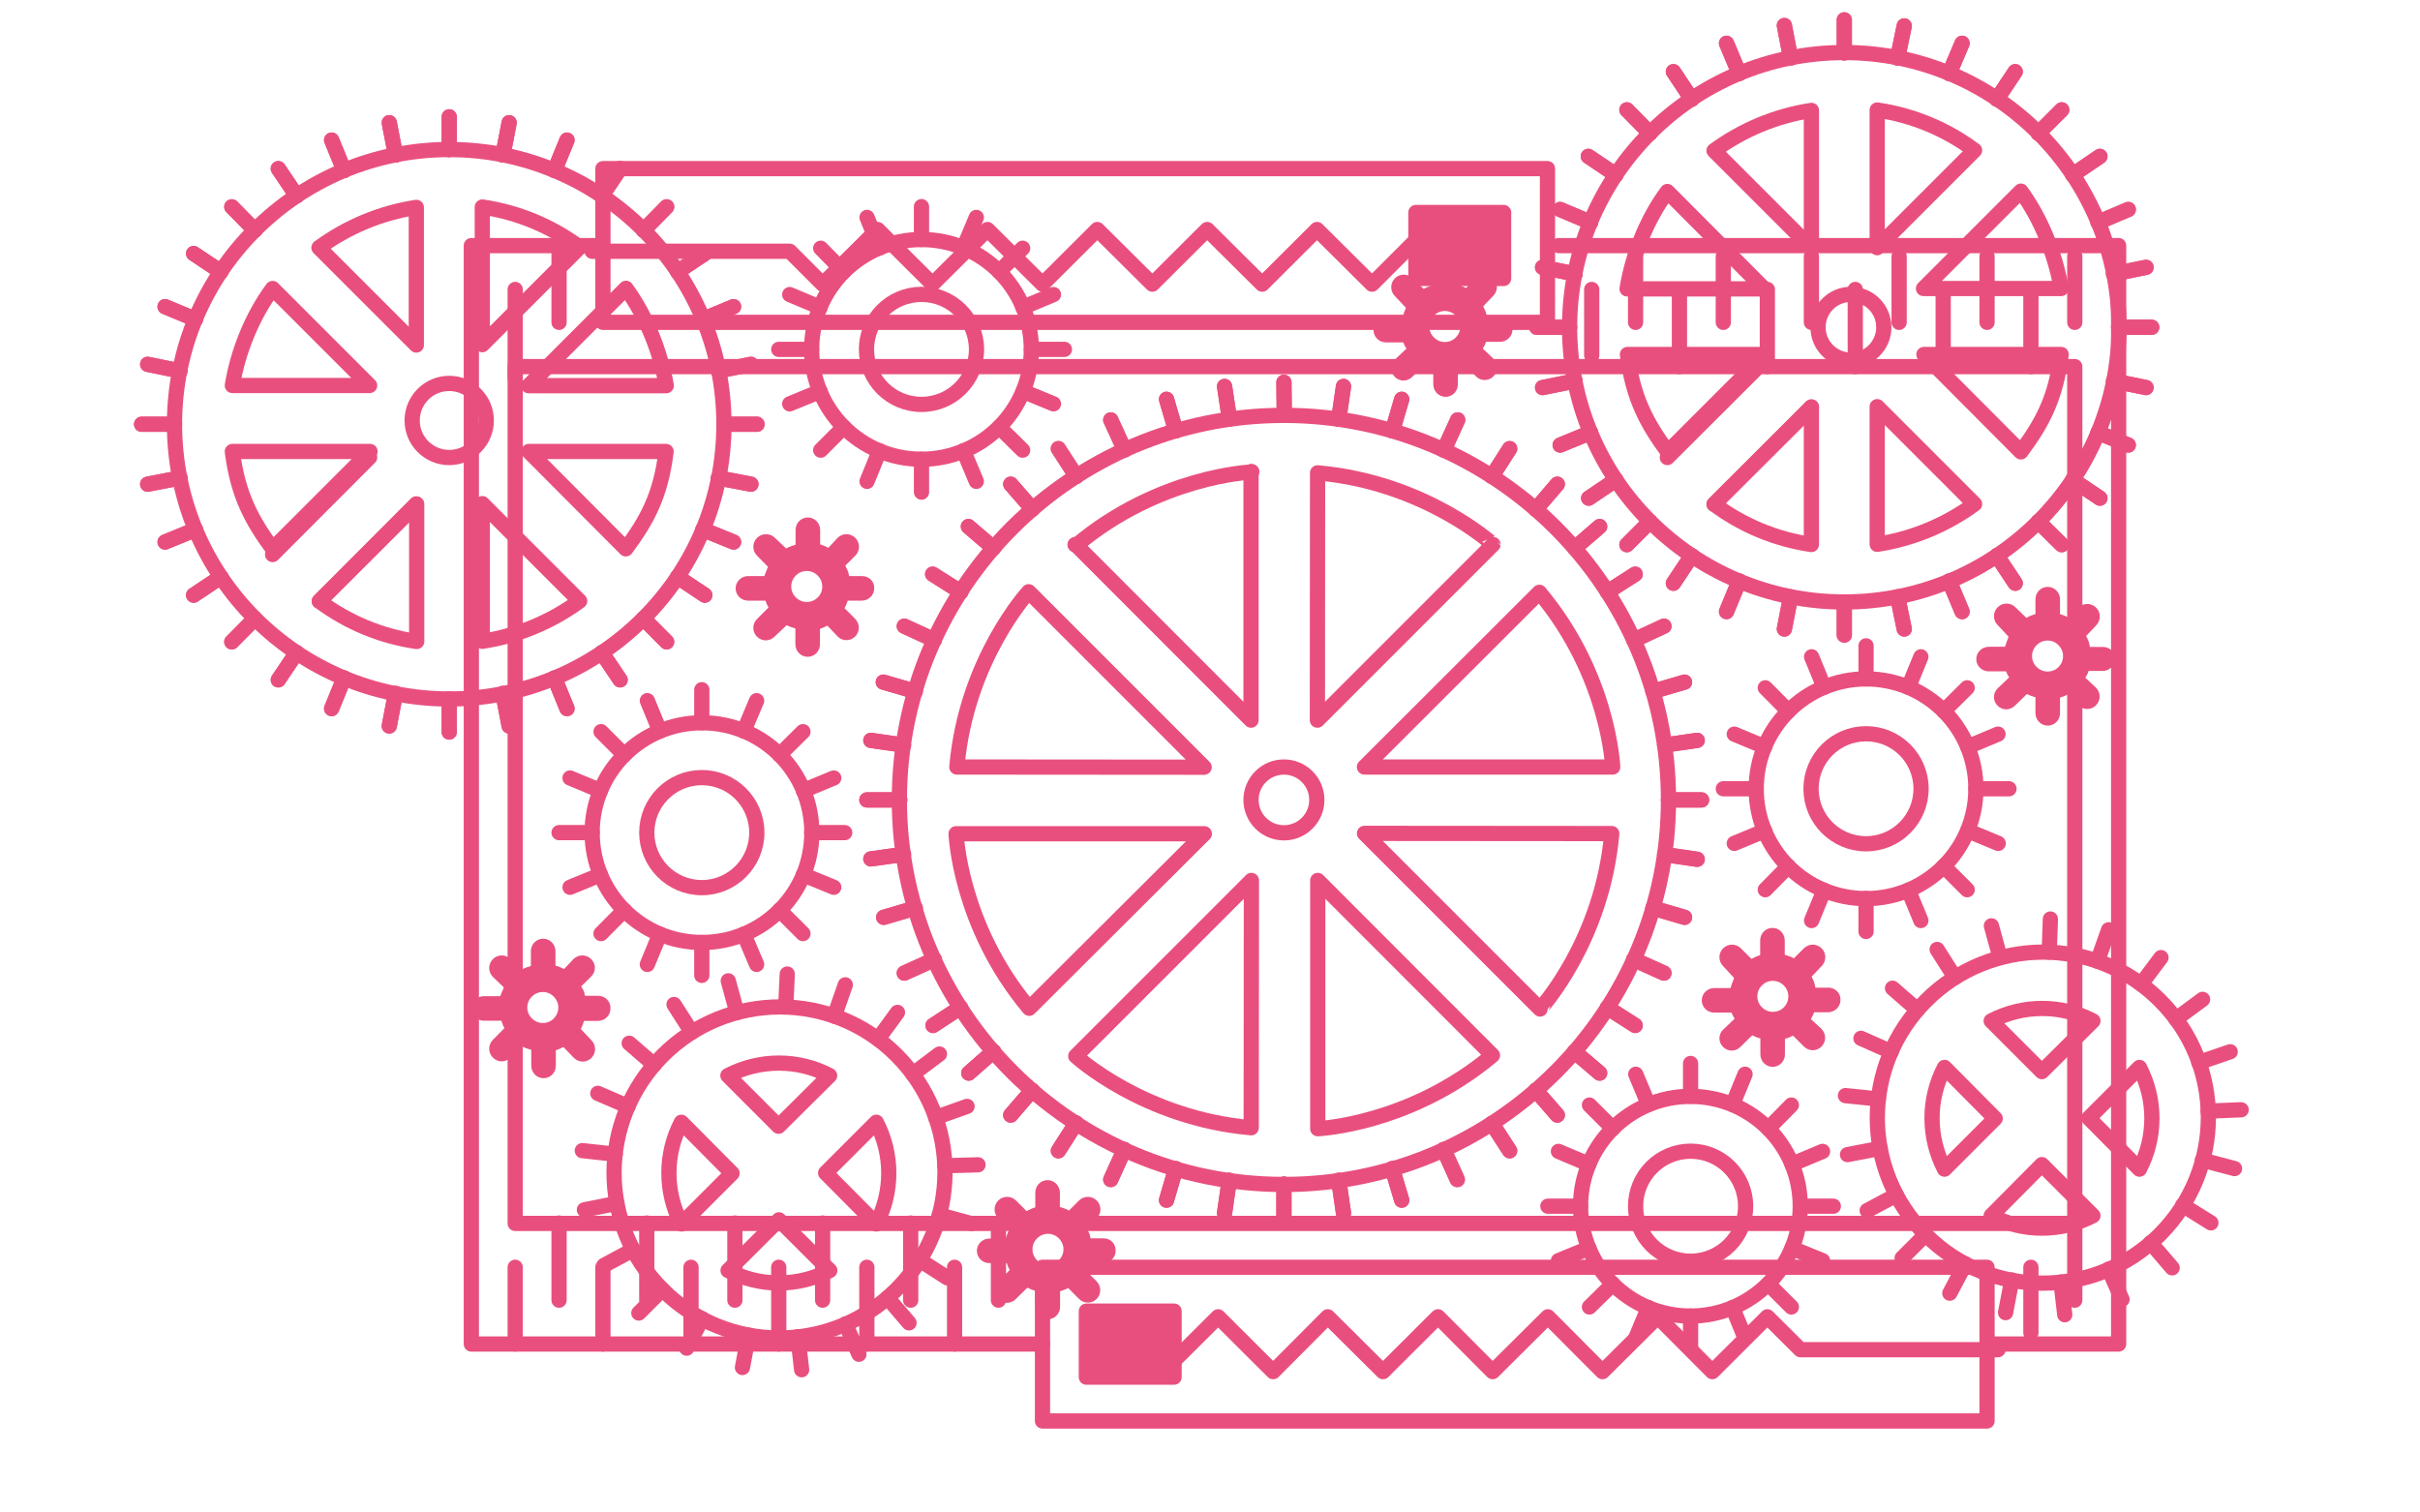 <?xml version="1.0" encoding="utf-8"?>
<!-- Generator: Adobe Illustrator 18.1.1, SVG Export Plug-In . SVG Version: 6.00 Build 0)  -->
<svg version="1.1" id="svg-all" xmlns="http://www.w3.org/2000/svg" xmlns:xlink="http://www.w3.org/1999/xlink" x="0px" y="0px"
	 viewBox="0 0 1280 800" enable-background="new 0 0 1280 800" xml:space="preserve">
<g id="svg-outer">
	<g>
		
			<polyline fill="none" stroke="#E94F7E" stroke-width="8.061" stroke-linecap="round" stroke-linejoin="round" stroke-miterlimit="10" points="
			551.4,710.9 249.3,710.9 249.3,129.9 318.9,129.9 		"/>
		
			<polyline fill="none" stroke="#E94F7E" stroke-width="8.061" stroke-linecap="round" stroke-linejoin="round" stroke-miterlimit="10" points="
			824.4,129.9 1120.6,129.9 1120.6,710.9 1051,710.9 		"/>
		
			<rect x="272.5" y="193.9" fill="none" stroke="#E94F7E" stroke-width="8.061" stroke-linecap="round" stroke-linejoin="round" stroke-miterlimit="10" width="824.9" height="453.2"/>
		
			<rect x="318.9" y="89.2" fill="none" stroke="#E94F7E" stroke-width="8.061" stroke-linecap="round" stroke-linejoin="round" stroke-miterlimit="10" width="499.6" height="81.3"/>
		
			<rect x="748.9" y="112.4" fill="#E94F7E" stroke="#E94F7E" stroke-width="8.061" stroke-linecap="round" stroke-linejoin="round" stroke-miterlimit="10" width="46.4" height="34.9"/>
		
			<polyline fill="none" stroke="#E94F7E" stroke-width="8.061" stroke-linecap="round" stroke-linejoin="round" stroke-miterlimit="10" points="
			313.2,132.9 417.7,132.9 435.1,150.3 464.2,121.4 493.2,150.3 522.3,121.4 551.4,150.3 580.4,121.4 609.5,150.3 638.5,121.4 
			667.6,150.3 696.6,121.4 725.7,150.3 748.9,127.1 		"/>
		
			<rect x="551.4" y="670.3" fill="none" stroke="#E94F7E" stroke-width="8.061" stroke-linecap="round" stroke-linejoin="round" stroke-miterlimit="10" width="499.6" height="81.3"/>
		
			<rect x="574.6" y="693.5" fill="#E94F7E" stroke="#E94F7E" stroke-width="8.061" stroke-linecap="round" stroke-linejoin="round" stroke-miterlimit="10" width="46.4" height="34.9"/>
		
			<polyline fill="none" stroke="#E94F7E" stroke-width="8.061" stroke-linecap="round" stroke-linejoin="round" stroke-miterlimit="10" points="
			1056.8,713.9 952.3,713.9 934.8,696.5 905.7,725.5 876.8,696.5 847.6,725.5 818.7,696.5 789.5,725.5 760.6,696.5 731.5,725.5 
			702.3,696.5 673.4,725.5 644.3,696.5 621,719.7 		"/>
		
			<line fill="none" stroke="#E94F7E" stroke-width="8.061" stroke-linecap="round" stroke-linejoin="round" stroke-miterlimit="10" x1="272.5" y1="199.6" x2="272.5" y2="153.1"/>
		
			<line fill="none" stroke="#E94F7E" stroke-width="8.061" stroke-linecap="round" stroke-linejoin="round" stroke-miterlimit="10" x1="295.7" y1="170.5" x2="295.7" y2="129.9"/>
		
			<line fill="none" stroke="#E94F7E" stroke-width="8.061" stroke-linecap="round" stroke-linejoin="round" stroke-miterlimit="10" x1="841.9" y1="188" x2="841.9" y2="153.1"/>
		
			<line fill="none" stroke="#E94F7E" stroke-width="8.061" stroke-linecap="round" stroke-linejoin="round" stroke-miterlimit="10" x1="865.1" y1="170.5" x2="865.1" y2="129.9"/>
		
			<line fill="none" stroke="#E94F7E" stroke-width="8.061" stroke-linecap="round" stroke-linejoin="round" stroke-miterlimit="10" x1="888.3" y1="193.9" x2="888.3" y2="153.1"/>
		
			<line fill="none" stroke="#E94F7E" stroke-width="8.061" stroke-linecap="round" stroke-linejoin="round" stroke-miterlimit="10" x1="911.5" y1="170.5" x2="911.5" y2="135.6"/>
		
			<line fill="none" stroke="#E94F7E" stroke-width="8.061" stroke-linecap="round" stroke-linejoin="round" stroke-miterlimit="10" x1="934.8" y1="193.9" x2="934.8" y2="153.1"/>
		
			<line fill="none" stroke="#E94F7E" stroke-width="8.061" stroke-linecap="round" stroke-linejoin="round" stroke-miterlimit="10" x1="958.1" y1="170.5" x2="958.1" y2="135.6"/>
		
			<line fill="none" stroke="#E94F7E" stroke-width="8.061" stroke-linecap="round" stroke-linejoin="round" stroke-miterlimit="10" x1="981.3" y1="193.9" x2="981.3" y2="153.1"/>
		
			<line fill="none" stroke="#E94F7E" stroke-width="8.061" stroke-linecap="round" stroke-linejoin="round" stroke-miterlimit="10" x1="1004.5" y1="170.5" x2="1004.5" y2="135.6"/>
		
			<line fill="none" stroke="#E94F7E" stroke-width="8.061" stroke-linecap="round" stroke-linejoin="round" stroke-miterlimit="10" x1="1027.8" y1="193.9" x2="1027.8" y2="153.1"/>
		
			<line fill="none" stroke="#E94F7E" stroke-width="8.061" stroke-linecap="round" stroke-linejoin="round" stroke-miterlimit="10" x1="1051" y1="170.5" x2="1051" y2="135.6"/>
		
			<line fill="none" stroke="#E94F7E" stroke-width="8.061" stroke-linecap="round" stroke-linejoin="round" stroke-miterlimit="10" x1="1074.2" y1="193.9" x2="1074.2" y2="153.1"/>
		
			<line fill="none" stroke="#E94F7E" stroke-width="8.061" stroke-linecap="round" stroke-linejoin="round" stroke-miterlimit="10" x1="1097.4" y1="170.5" x2="1097.4" y2="135.6"/>
		
			<line fill="none" stroke="#E94F7E" stroke-width="8.061" stroke-linecap="round" stroke-linejoin="round" stroke-miterlimit="10" x1="1074.2" y1="705" x2="1074.2" y2="670.3"/>
		
			<line fill="none" stroke="#E94F7E" stroke-width="8.061" stroke-linecap="round" stroke-linejoin="round" stroke-miterlimit="10" x1="1097.4" y1="687.7" x2="1097.4" y2="646.9"/>
		
			<line fill="none" stroke="#E94F7E" stroke-width="8.061" stroke-linecap="round" stroke-linejoin="round" stroke-miterlimit="10" x1="272.5" y1="710.9" x2="272.5" y2="670.3"/>
		
			<line fill="none" stroke="#E94F7E" stroke-width="8.061" stroke-linecap="round" stroke-linejoin="round" stroke-miterlimit="10" x1="295.7" y1="687.7" x2="295.7" y2="646.9"/>
		
			<line fill="none" stroke="#E94F7E" stroke-width="8.061" stroke-linecap="round" stroke-linejoin="round" stroke-miterlimit="10" x1="318.9" y1="710.9" x2="318.9" y2="670.3"/>
		
			<line fill="none" stroke="#E94F7E" stroke-width="8.061" stroke-linecap="round" stroke-linejoin="round" stroke-miterlimit="10" x1="342.1" y1="687.7" x2="342.1" y2="646.9"/>
		
			<line fill="none" stroke="#E94F7E" stroke-width="8.061" stroke-linecap="round" stroke-linejoin="round" stroke-miterlimit="10" x1="365.5" y1="710.9" x2="365.5" y2="670.3"/>
		
			<line fill="none" stroke="#E94F7E" stroke-width="8.061" stroke-linecap="round" stroke-linejoin="round" stroke-miterlimit="10" x1="388.7" y1="687.7" x2="388.7" y2="646.9"/>
		
			<line fill="none" stroke="#E94F7E" stroke-width="8.061" stroke-linecap="round" stroke-linejoin="round" stroke-miterlimit="10" x1="411.9" y1="710.9" x2="411.9" y2="670.3"/>
		
			<line fill="none" stroke="#E94F7E" stroke-width="8.061" stroke-linecap="round" stroke-linejoin="round" stroke-miterlimit="10" x1="435.1" y1="687.7" x2="435.1" y2="646.9"/>
		
			<line fill="none" stroke="#E94F7E" stroke-width="8.061" stroke-linecap="round" stroke-linejoin="round" stroke-miterlimit="10" x1="458.5" y1="710.9" x2="458.5" y2="670.3"/>
		
			<line fill="none" stroke="#E94F7E" stroke-width="8.061" stroke-linecap="round" stroke-linejoin="round" stroke-miterlimit="10" x1="481.7" y1="687.7" x2="481.7" y2="646.9"/>
		
			<line fill="none" stroke="#E94F7E" stroke-width="8.061" stroke-linecap="round" stroke-linejoin="round" stroke-miterlimit="10" x1="504.9" y1="710.9" x2="504.9" y2="670.3"/>
		
			<line fill="none" stroke="#E94F7E" stroke-width="8.061" stroke-linecap="round" stroke-linejoin="round" stroke-miterlimit="10" x1="528.1" y1="687.7" x2="528.1" y2="646.9"/>
	</g>
</g>
<g id="svg-inner">
	<g id="svg-inner-cog-minis">
		<path id="mini-6" fill="#E94F7E" d="M583.7,655h-6.9c-0.4-2.9-1.2-3.6-2-5.3l5.3-5.3c2.6-2.6,2.6-6.8,0-9.4
			c-2.6-2.6-6.8-2.6-9.4,0l-5.3,5.3c-1.4-0.9-3.3-1.4-4.8-1.9v-7.6c0-3.6-2.9-6.6-6.5-6.6c-3.6,0-6.5,2.9-6.5,6.6v7.8
			c-1.4,0.4-3.2,1.2-4.6,2l-5.6-5.6c-2.6-2.6-6.8-2.6-9.4,0c-2.6,2.6-2.6,6.8,0,9.4l5.8,5.8c-0.7,1.6-1.4,3.5-1.9,4.9h-8.6
			c-3.6,0-6.6,2.9-6.6,6.5c0,3.6,2.9,6.5,6.6,6.5h9.2c0.4,1.4,0.9,2.6,1.6,3.6l-6.1,6.1c-2.6,2.6-2.6,6.8,0,9.4
			c1.3,1.3,3,1.9,4.6,1.9c1.6,0,3.3-0.6,4.6-1.9l6.2-6.1c1.3,0.7,2.9,1.3,4.3,1.7v8.4c0,3.6,2.9,6.6,6.5,6.6c3.6,0,6.5-2.9,6.5-6.6
			v-8.2c1.4-0.4,2.9-1,4.3-1.7l5.8,5.8c1.3,1.3,3,1.9,4.6,1.9c1.6,0,3.3-0.6,4.6-1.9c2.6-2.6,2.6-6.8,0-9.4l-5.6-5.6
			c0.7-1.3,1.3-2.6,1.7-4h7.4c3.6,0,6.6-2.9,6.6-6.5C590.2,657.7,587.3,655,583.7,655z M554.3,669c-4.5,0-8.2-3.7-8.2-8.2
			c0-4.5,3.7-8.2,8.2-8.2c4.5,0,8.2,3.7,8.2,8.2C562.5,665.2,558.9,669,554.3,669z"/>
		<path id="mini-5" fill="#E94F7E" d="M316.3,526.7h-6.9c-0.4-2.9-1.2-3.5-2-5l5.3-5.2c2.6-2.6,2.6-6.6,0-9.2s-6.8-2.6-9.4,0l-5,5.3
			c-1.4-0.9-3-1.4-4.5-1.9v-7.6c0-3.6-2.9-6.6-6.5-6.6c-3.6,0-6.5,2.9-6.5,6.6v7.8c-1.4,0.4-3.6,1.2-4.9,2l-5.8-5.6
			c-2.6-2.6-6.9-2.6-9.4,0c-2.6,2.6-2.6,6.8,0,9.4l5.8,5.6c-0.7,1.6-1.4,3.2-1.9,4.6h-8.6c-3.6,0-6.6,2.9-6.6,6.5
			c0,3.6,2.9,6.5,6.6,6.5h9.2c0.4,1.4,0.9,2.7,1.6,3.9l-6.1,6.2c-2.6,2.6-2.6,6.8,0,9.4c1.3,1.3,3,2,4.6,2c1.7,0,3.3-0.6,4.6-1.9
			l6.5-5.9c1.3,0.7,3.2,1.3,4.6,1.7v8.4c0,3.6,2.9,6.6,6.5,6.6s6.5-2.9,6.5-6.6v-8.2c1.4-0.4,2.6-1,4-1.7l5.6,5.8
			c1.3,1.3,2.9,1.9,4.6,1.9s3.3-0.6,4.6-1.9c2.6-2.6,2.6-6.8,0-9.4l-5.6-5.9c0.7-1.3,1.3-2.9,1.7-4.3h7.4c3.6,0,6.6-2.9,6.6-6.5
			C323.1,529.7,320.1,526.7,316.3,526.7z M287.1,541.1c-4.5,0-8.2-3.7-8.2-8.2c0-4.5,3.7-8.2,8.2-8.2c4.5,0,8.2,3.7,8.2,8.2
			C295.3,537.4,291.7,541.1,287.1,541.1z"/>
		<path id="mini-4" fill="#E94F7E" d="M456,304.7h-6.9c-0.4-2.9-1.2-3.7-2-5.5l5.3-5.3c2.6-2.6,2.6-6.8,0-9.4
			c-2.6-2.6-6.8-2.6-9.4,0l-4.9,5.3c-1.4-0.9-2.9-1.4-4.3-1.9v-7.6c0-3.6-2.9-6.6-6.5-6.6s-6.5,2.9-6.5,6.6v7.8
			c-1.4,0.4-3.6,1.2-5,2l-5.9-5.6c-2.6-2.6-6.9-2.6-9.5,0c-2.6,2.6-2.6,6.8,0,9.4l5.8,5.9c-0.7,1.6-1.4,3.5-1.9,4.9h-8.6
			c-3.6,0-6.6,2.9-6.6,6.5c0,3.6,2.9,6.5,6.6,6.5h9.2c0.4,1.4,0.9,2.5,1.6,3.6l-6.1,6.1c-2.6,2.6-2.6,6.8,0,9.4
			c1.3,1.3,3,1.9,4.6,1.9c1.7,0,3.3-0.6,4.6-1.9l6.5-6.1c1.3,0.7,3.2,1.3,4.6,1.7v8.4c0,3.6,2.9,6.6,6.5,6.6s6.5-2.9,6.5-6.6v-8.2
			c1.4-0.4,2.5-1,3.9-1.7l5.5,5.8c1.3,1.3,2.9,1.9,4.6,1.9c1.7,0,3.3-0.6,4.6-1.9c2.6-2.6,2.6-6.8,0-9.4l-5.6-5.6
			c0.7-1.3,1.3-2.6,1.7-4h7.4c3.6,0,6.6-2.9,6.6-6.5C462.6,307.6,459.6,304.7,456,304.7z M426.7,318.4c-4.5,0-8.2-3.7-8.2-8.2
			s3.7-8.2,8.2-8.2c4.5,0,8.2,3.7,8.2,8.2C435,314.8,431.2,318.4,426.7,318.4z"/>
		<path id="mini-3" fill="#E94F7E" d="M793.4,167.8h-6.9c-0.4-2.9-1.2-4-2-5.8l5.3-5.5c2.6-2.6,2.6-6.8,0-9.4
			c-2.6-2.6-6.8-2.6-9.4,0l-5,5.3c-1.4-0.9-3-1.4-4.5-1.9V143c0-3.6-2.9-6.6-6.5-6.6s-6.5,2.9-6.5,6.6v7.8c-1.4,0.4-3.5,1.2-4.9,2
			l-5.8-5.6c-2.6-2.6-6.9-2.6-9.4,0c-2.6,2.6-2.6,6.8,0,9.4l5.8,6.2c-0.7,1.6-1.4,3.9-1.9,5.3h-8.6c-3.6,0-6.6,2.9-6.6,6.5
			c0,3.6,2.9,6.5,6.6,6.5h9.2c0.4,1.4,0.9,2.2,1.6,3.3l-6.1,5.8c-2.6,2.6-2.6,6.6,0,9.2c1.3,1.3,3,1.9,4.6,1.9c1.6,0,3.3-0.7,4.6-2
			l6.5-6.1c1.3,0.7,3.2,1.3,4.6,1.7v8.4c0,3.6,2.9,6.6,6.5,6.6c3.6,0,6.5-2.9,6.5-6.6V195c1.4-0.4,2.6-1,4-1.7l5.6,5.8
			c1.3,1.3,2.9,1.9,4.6,1.9s3.3-0.6,4.6-1.9c2.6-2.6,2.6-6.8,0-9.4l-5.6-5.3c0.7-1.3,1.3-2.2,1.7-3.6h7.4c3.6,0,6.6-2.9,6.6-6.5
			S797.2,167.8,793.4,167.8z M764.2,180.9c-4.5,0-8.2-3.7-8.2-8.2c0-4.5,3.7-8.2,8.2-8.2c4.5,0,8.2,3.7,8.2,8.2
			C772.4,177.2,768.8,180.9,764.2,180.9z"/>
		<path id="mini-2" fill="#E94F7E" d="M1112.3,342.2h-6.9c-0.4-2.9-1.2-4.2-2-5.8l5.3-5.6c2.6-2.6,2.6-6.9,0-9.4
			c-2.6-2.6-6.8-2.6-9.4,0l-5.2,5.3c-1.4-0.9-3-1.4-4.5-1.9v-7.8c0-3.6-2.9-6.6-6.5-6.6s-6.5,2.9-6.5,6.6v7.8
			c-1.4,0.4-3.5,1.2-4.8,2l-5.8-5.6c-2.6-2.6-6.8-2.6-9.4,0c-2.6,2.6-2.6,6.8,0,9.4l5.8,6.2c-0.7,1.6-1.4,3.9-1.9,5.3h-8.6
			c-3.6,0-6.6,2.9-6.6,6.5s2.9,6.5,6.6,6.5h9.2c0.4,1.4,0.9,2,1.6,3.2l-6.1,5.8c-2.6,2.6-2.6,6.6,0,9.2c1.3,1.3,3,1.9,4.6,1.9
			c1.6,0,3.3-0.7,4.6-2l6.3-6.1c1.3,0.7,3,1.3,4.5,1.7v8.4c0,3.6,2.9,6.6,6.5,6.6s6.5-2.9,6.5-6.6V369c1.4-0.4,2.7-1,4.2-1.7
			l5.6,5.8c1.3,1.3,2.9,1.9,4.6,1.9s3.3-0.6,4.6-1.9c2.6-2.6,2.6-6.8,0-9.4l-5.6-5.2c0.7-1.3,1.3-2.2,1.7-3.6h7.4
			c3.6,0,6.6-2.9,6.6-6.5C1118.9,345.1,1116,342.2,1112.3,342.2z M1083,355.2c-4.5,0-8.2-3.7-8.2-8.2c0-4.5,3.7-8.2,8.2-8.2
			c4.5,0,8.2,3.7,8.2,8.2C1091.2,351.6,1087.6,355.2,1083,355.2z"/>
		<path id="mini-1" fill="#E94F7E" d="M967.1,522.4h-6.9c-0.4-2.9-1.2-4.2-2-5.8l5.3-5.6c2.6-2.6,2.6-6.9,0-9.4
			c-2.6-2.6-6.8-2.6-9.4,0l-5.3,5.3c-1.4-0.9-3.3-1.4-4.8-1.9v-7.6c0-3.6-2.9-6.6-6.5-6.6c-3.6,0-6.5,2.9-6.5,6.6v7.8
			c-1.4,0.4-3.2,1.2-4.6,2l-5.6-5.6c-2.6-2.6-6.8-2.6-9.4,0c-2.6,2.6-2.6,6.8,0,9.4l5.8,6.3c-0.7,1.6-1.4,3.9-1.9,5.3h-8.6
			c-3.6,0-6.6,2.9-6.6,6.5s2.9,6.5,6.6,6.5h9.2c0.4,1.4,0.9,2,1.6,3.2l-6.1,5.8c-2.6,2.6-2.6,6.6,0,9.2c1.3,1.3,3,1.9,4.6,1.9
			s3.3-0.7,4.6-2l6.2-6.1c1.3,0.7,2.9,1.3,4.3,1.7v8.4c0,3.6,2.9,6.6,6.5,6.6c3.6,0,6.5-2.9,6.5-6.6v-8.2c1.4-0.4,2.9-1,4.3-1.7
			l5.8,5.8c1.3,1.3,3,1.9,4.6,1.9s3.3-0.6,4.6-1.9c2.6-2.6,2.6-6.8,0-9.4l-5.6-5.2c0.7-1.3,1.3-2.2,1.7-3.6h7.4
			c3.6,0,6.6-2.9,6.6-6.5C973.6,525.3,970.7,522.4,967.1,522.4z M937.7,535.2c-4.5,0-8.2-3.7-8.2-8.2c0-4.5,3.7-8.2,8.2-8.2
			c4.5,0,8.2,3.7,8.2,8.2C945.9,531.6,942.3,535.2,937.7,535.2z"/>
	</g>
	<g id="svg-inner-cog-9">
		<g>
			
				<path fill="none" stroke="#E94F7E" stroke-width="8.061" stroke-linecap="round" stroke-linejoin="round" stroke-miterlimit="10" d="
				M928.9,417.2c0,32.1,25.9,58.1,58.1,58.1c32.1,0,58.1-26.1,58.1-58.1c0-32.1-25.9-58.1-58.1-58.1
				C955,359.1,928.9,385.2,928.9,417.2z"/>
			
				<line fill="none" stroke="#E94F7E" stroke-width="8.061" stroke-linecap="round" stroke-linejoin="round" stroke-miterlimit="10" x1="987" y1="475.2" x2="987" y2="492.7"/>
			
				<line fill="none" stroke="#E94F7E" stroke-width="8.061" stroke-linecap="round" stroke-linejoin="round" stroke-miterlimit="10" x1="987" y1="341.6" x2="987" y2="359.1"/>
			
				<line fill="none" stroke="#E94F7E" stroke-width="8.061" stroke-linecap="round" stroke-linejoin="round" stroke-miterlimit="10" x1="928.9" y1="417.2" x2="911.5" y2="417.2"/>
			
				<line fill="none" stroke="#E94F7E" stroke-width="8.061" stroke-linecap="round" stroke-linejoin="round" stroke-miterlimit="10" x1="1062.6" y1="417.2" x2="1045.1" y2="417.2"/>
			
				<line fill="none" stroke="#E94F7E" stroke-width="8.061" stroke-linecap="round" stroke-linejoin="round" stroke-miterlimit="10" x1="1028.1" y1="458.2" x2="1040.5" y2="470.6"/>
			
				<line fill="none" stroke="#E94F7E" stroke-width="8.061" stroke-linecap="round" stroke-linejoin="round" stroke-miterlimit="10" x1="933.7" y1="363.8" x2="945.9" y2="376.1"/>
			
				<line fill="none" stroke="#E94F7E" stroke-width="8.061" stroke-linecap="round" stroke-linejoin="round" stroke-miterlimit="10" x1="945.9" y1="458.2" x2="933.7" y2="470.6"/>
			
				<line fill="none" stroke="#E94F7E" stroke-width="8.061" stroke-linecap="round" stroke-linejoin="round" stroke-miterlimit="10" x1="1040.5" y1="363.8" x2="1028.1" y2="376.1"/>
			
				<line fill="none" stroke="#E94F7E" stroke-width="8.061" stroke-linecap="round" stroke-linejoin="round" stroke-miterlimit="10" x1="1009.4" y1="470.9" x2="1016" y2="486.9"/>
			
				<line fill="none" stroke="#E94F7E" stroke-width="8.061" stroke-linecap="round" stroke-linejoin="round" stroke-miterlimit="10" x1="958.2" y1="347.4" x2="964.8" y2="363.5"/>
			
				<line fill="none" stroke="#E94F7E" stroke-width="8.061" stroke-linecap="round" stroke-linejoin="round" stroke-miterlimit="10" x1="933.4" y1="439.4" x2="917.3" y2="446.1"/>
			
				<line fill="none" stroke="#E94F7E" stroke-width="8.061" stroke-linecap="round" stroke-linejoin="round" stroke-miterlimit="10" x1="1056.8" y1="388.3" x2="1040.8" y2="395"/>
			
				<line fill="none" stroke="#E94F7E" stroke-width="8.061" stroke-linecap="round" stroke-linejoin="round" stroke-miterlimit="10" x1="1040.8" y1="439.4" x2="1056.9" y2="446.1"/>
			
				<line fill="none" stroke="#E94F7E" stroke-width="8.061" stroke-linecap="round" stroke-linejoin="round" stroke-miterlimit="10" x1="917.3" y1="388.3" x2="933.4" y2="395"/>
			
				<line fill="none" stroke="#E94F7E" stroke-width="8.061" stroke-linecap="round" stroke-linejoin="round" stroke-miterlimit="10" x1="964.8" y1="470.9" x2="958.2" y2="486.9"/>
			
				<line fill="none" stroke="#E94F7E" stroke-width="8.061" stroke-linecap="round" stroke-linejoin="round" stroke-miterlimit="10" x1="1016" y1="347.4" x2="1009.4" y2="363.5"/>
		</g>
		
			<circle fill="none" stroke="#E94F7E" stroke-width="8.061" stroke-linecap="round" stroke-linejoin="round" stroke-miterlimit="10" cx="987" cy="417.2" r="29.1"/>
	</g>
	<g id="svg-inner-cog-8">
		<g>
			
				<path fill="none" stroke="#E94F7E" stroke-width="8.061" stroke-linecap="round" stroke-linejoin="round" stroke-miterlimit="10" d="
				M429.3,184.8c0,32.1,25.9,58.1,58.1,58.1s58.1-26.1,58.1-58.1c0-32.1-25.9-58.1-58.1-58.1C455.4,126.7,429.3,152.6,429.3,184.8z"
				/>
			
				<line fill="none" stroke="#E94F7E" stroke-width="8.061" stroke-linecap="round" stroke-linejoin="round" stroke-miterlimit="10" x1="487.4" y1="242.9" x2="487.4" y2="260.3"/>
			
				<line fill="none" stroke="#E94F7E" stroke-width="8.061" stroke-linecap="round" stroke-linejoin="round" stroke-miterlimit="10" x1="487.4" y1="109.3" x2="487.4" y2="126.7"/>
			
				<line fill="none" stroke="#E94F7E" stroke-width="8.061" stroke-linecap="round" stroke-linejoin="round" stroke-miterlimit="10" x1="429.3" y1="184.8" x2="411.9" y2="184.8"/>
			
				<line fill="none" stroke="#E94F7E" stroke-width="8.061" stroke-linecap="round" stroke-linejoin="round" stroke-miterlimit="10" x1="563" y1="184.8" x2="545.5" y2="184.8"/>
			
				<line fill="none" stroke="#E94F7E" stroke-width="8.061" stroke-linecap="round" stroke-linejoin="round" stroke-miterlimit="10" x1="528.5" y1="225.9" x2="540.9" y2="238.1"/>
			
				<line fill="none" stroke="#E94F7E" stroke-width="8.061" stroke-linecap="round" stroke-linejoin="round" stroke-miterlimit="10" x1="434.1" y1="131.3" x2="446.3" y2="143.7"/>
			
				<line fill="none" stroke="#E94F7E" stroke-width="8.061" stroke-linecap="round" stroke-linejoin="round" stroke-miterlimit="10" x1="446.3" y1="225.9" x2="434.1" y2="238.1"/>
			
				<line fill="none" stroke="#E94F7E" stroke-width="8.061" stroke-linecap="round" stroke-linejoin="round" stroke-miterlimit="10" x1="540.9" y1="131.3" x2="528.5" y2="143.7"/>
			
				<line fill="none" stroke="#E94F7E" stroke-width="8.061" stroke-linecap="round" stroke-linejoin="round" stroke-miterlimit="10" x1="509.6" y1="238.4" x2="516.4" y2="254.6"/>
			
				<line fill="none" stroke="#E94F7E" stroke-width="8.061" stroke-linecap="round" stroke-linejoin="round" stroke-miterlimit="10" x1="458.6" y1="115" x2="465.2" y2="131.2"/>
			
				<line fill="none" stroke="#E94F7E" stroke-width="8.061" stroke-linecap="round" stroke-linejoin="round" stroke-miterlimit="10" x1="433.8" y1="207" x2="417.7" y2="213.6"/>
			
				<line fill="none" stroke="#E94F7E" stroke-width="8.061" stroke-linecap="round" stroke-linejoin="round" stroke-miterlimit="10" x1="557.2" y1="155.8" x2="541" y2="162.6"/>
			
				<line fill="none" stroke="#E94F7E" stroke-width="8.061" stroke-linecap="round" stroke-linejoin="round" stroke-miterlimit="10" x1="541.2" y1="207" x2="557.2" y2="213.6"/>
			
				<line fill="none" stroke="#E94F7E" stroke-width="8.061" stroke-linecap="round" stroke-linejoin="round" stroke-miterlimit="10" x1="417.7" y1="155.8" x2="433.8" y2="162.6"/>
			
				<line fill="none" stroke="#E94F7E" stroke-width="8.061" stroke-linecap="round" stroke-linejoin="round" stroke-miterlimit="10" x1="465.2" y1="238.4" x2="458.6" y2="254.6"/>
			
				<line fill="none" stroke="#E94F7E" stroke-width="8.061" stroke-linecap="round" stroke-linejoin="round" stroke-miterlimit="10" x1="516.4" y1="115" x2="509.6" y2="131.2"/>
		</g>
		
			<circle fill="none" stroke="#E94F7E" stroke-width="8.061" stroke-linecap="round" stroke-linejoin="round" stroke-miterlimit="10" cx="487.4" cy="184.8" r="29.1"/>
	</g>
	<g id="svg-inner-cog-7">
		<g>
			
				<path fill="none" stroke="#E94F7E" stroke-width="8.061" stroke-linecap="round" stroke-linejoin="round" stroke-miterlimit="10" d="
				M836,638c0,32.1,25.9,58.1,58.1,58.1c32.1,0,58.1-26.1,58.1-58.1c0-32.1-25.9-58.1-58.1-58.1C862.1,579.9,836,605.8,836,638z"/>
			
				<line fill="none" stroke="#E94F7E" stroke-width="8.061" stroke-linecap="round" stroke-linejoin="round" stroke-miterlimit="10" x1="894.2" y1="696.1" x2="894.2" y2="713.5"/>
			
				<line fill="none" stroke="#E94F7E" stroke-width="8.061" stroke-linecap="round" stroke-linejoin="round" stroke-miterlimit="10" x1="894.2" y1="562.5" x2="894.2" y2="579.9"/>
			
				<line fill="none" stroke="#E94F7E" stroke-width="8.061" stroke-linecap="round" stroke-linejoin="round" stroke-miterlimit="10" x1="836" y1="638" x2="818.7" y2="638"/>
			
				<line fill="none" stroke="#E94F7E" stroke-width="8.061" stroke-linecap="round" stroke-linejoin="round" stroke-miterlimit="10" x1="969.7" y1="638" x2="952.3" y2="638"/>
			
				<line fill="none" stroke="#E94F7E" stroke-width="8.061" stroke-linecap="round" stroke-linejoin="round" stroke-miterlimit="10" x1="935.3" y1="679.1" x2="947.5" y2="691.3"/>
			
				<line fill="none" stroke="#E94F7E" stroke-width="8.061" stroke-linecap="round" stroke-linejoin="round" stroke-miterlimit="10" x1="840.7" y1="584.5" x2="853.1" y2="596.9"/>
			
				<line fill="none" stroke="#E94F7E" stroke-width="8.061" stroke-linecap="round" stroke-linejoin="round" stroke-miterlimit="10" x1="853.1" y1="679.1" x2="840.7" y2="691.3"/>
			
				<line fill="none" stroke="#E94F7E" stroke-width="8.061" stroke-linecap="round" stroke-linejoin="round" stroke-miterlimit="10" x1="947.5" y1="584.5" x2="935.3" y2="596.9"/>
			
				<line fill="none" stroke="#E94F7E" stroke-width="8.061" stroke-linecap="round" stroke-linejoin="round" stroke-miterlimit="10" x1="916.4" y1="691.6" x2="923" y2="707.7"/>
			
				<line fill="none" stroke="#E94F7E" stroke-width="8.061" stroke-linecap="round" stroke-linejoin="round" stroke-miterlimit="10" x1="865.2" y1="568.2" x2="871.9" y2="584.2"/>
			
				<line fill="none" stroke="#E94F7E" stroke-width="8.061" stroke-linecap="round" stroke-linejoin="round" stroke-miterlimit="10" x1="840.4" y1="660.2" x2="824.3" y2="666.8"/>
			
				<line fill="none" stroke="#E94F7E" stroke-width="8.061" stroke-linecap="round" stroke-linejoin="round" stroke-miterlimit="10" x1="964" y1="609" x2="947.8" y2="615.8"/>
			
				<line fill="none" stroke="#E94F7E" stroke-width="8.061" stroke-linecap="round" stroke-linejoin="round" stroke-miterlimit="10" x1="947.8" y1="660.2" x2="964" y2="666.8"/>
			
				<line fill="none" stroke="#E94F7E" stroke-width="8.061" stroke-linecap="round" stroke-linejoin="round" stroke-miterlimit="10" x1="824.3" y1="609" x2="840.4" y2="615.8"/>
			
				<line fill="none" stroke="#E94F7E" stroke-width="8.061" stroke-linecap="round" stroke-linejoin="round" stroke-miterlimit="10" x1="871.9" y1="691.6" x2="865.2" y2="707.7"/>
			
				<line fill="none" stroke="#E94F7E" stroke-width="8.061" stroke-linecap="round" stroke-linejoin="round" stroke-miterlimit="10" x1="923" y1="568.2" x2="916.4" y2="584.2"/>
		</g>
		
			<circle fill="none" stroke="#E94F7E" stroke-width="8.061" stroke-linecap="round" stroke-linejoin="round" stroke-miterlimit="10" cx="894.2" cy="638" r="29.1"/>
	</g>
	<g id="svg-inner-cog-6">
		<g>
			
				<path fill="none" stroke="#E94F7E" stroke-width="8.061" stroke-linecap="round" stroke-linejoin="round" stroke-miterlimit="10" d="
				M313.2,440.4c0,32.1,25.9,58.1,58.1,58.1s58.1-26.1,58.1-58.1c0-32.1-25.9-58.1-58.1-58.1S313.2,408.4,313.2,440.4z"/>
			
				<line fill="none" stroke="#E94F7E" stroke-width="8.061" stroke-linecap="round" stroke-linejoin="round" stroke-miterlimit="10" x1="371.2" y1="498.5" x2="371.2" y2="515.9"/>
			
				<line fill="none" stroke="#E94F7E" stroke-width="8.061" stroke-linecap="round" stroke-linejoin="round" stroke-miterlimit="10" x1="371.2" y1="364.8" x2="371.2" y2="382.3"/>
			
				<line fill="none" stroke="#E94F7E" stroke-width="8.061" stroke-linecap="round" stroke-linejoin="round" stroke-miterlimit="10" x1="313.2" y1="440.4" x2="295.7" y2="440.4"/>
			
				<line fill="none" stroke="#E94F7E" stroke-width="8.061" stroke-linecap="round" stroke-linejoin="round" stroke-miterlimit="10" x1="446.8" y1="440.4" x2="429.3" y2="440.4"/>
			
				<line fill="none" stroke="#E94F7E" stroke-width="8.061" stroke-linecap="round" stroke-linejoin="round" stroke-miterlimit="10" x1="412.3" y1="481.4" x2="424.7" y2="493.8"/>
			
				<line fill="none" stroke="#E94F7E" stroke-width="8.061" stroke-linecap="round" stroke-linejoin="round" stroke-miterlimit="10" x1="317.9" y1="387" x2="330.2" y2="399.3"/>
			
				<line fill="none" stroke="#E94F7E" stroke-width="8.061" stroke-linecap="round" stroke-linejoin="round" stroke-miterlimit="10" x1="330.2" y1="481.4" x2="317.9" y2="493.8"/>
			
				<line fill="none" stroke="#E94F7E" stroke-width="8.061" stroke-linecap="round" stroke-linejoin="round" stroke-miterlimit="10" x1="424.7" y1="387" x2="412.3" y2="399.3"/>
			
				<line fill="none" stroke="#E94F7E" stroke-width="8.061" stroke-linecap="round" stroke-linejoin="round" stroke-miterlimit="10" x1="393.4" y1="494.1" x2="400.2" y2="510.1"/>
			
				<line fill="none" stroke="#E94F7E" stroke-width="8.061" stroke-linecap="round" stroke-linejoin="round" stroke-miterlimit="10" x1="342.4" y1="370.6" x2="349" y2="386.7"/>
			
				<line fill="none" stroke="#E94F7E" stroke-width="8.061" stroke-linecap="round" stroke-linejoin="round" stroke-miterlimit="10" x1="317.6" y1="462.7" x2="301.5" y2="469.3"/>
			
				<line fill="none" stroke="#E94F7E" stroke-width="8.061" stroke-linecap="round" stroke-linejoin="round" stroke-miterlimit="10" x1="441" y1="411.5" x2="424.9" y2="418.2"/>
			
				<line fill="none" stroke="#E94F7E" stroke-width="8.061" stroke-linecap="round" stroke-linejoin="round" stroke-miterlimit="10" x1="424.9" y1="462.7" x2="441" y2="469.3"/>
			
				<line fill="none" stroke="#E94F7E" stroke-width="8.061" stroke-linecap="round" stroke-linejoin="round" stroke-miterlimit="10" x1="301.5" y1="411.5" x2="317.6" y2="418.2"/>
			
				<line fill="none" stroke="#E94F7E" stroke-width="8.061" stroke-linecap="round" stroke-linejoin="round" stroke-miterlimit="10" x1="349" y1="494.1" x2="342.4" y2="510.1"/>
			
				<line fill="none" stroke="#E94F7E" stroke-width="8.061" stroke-linecap="round" stroke-linejoin="round" stroke-miterlimit="10" x1="400.2" y1="370.6" x2="393.4" y2="386.7"/>
		</g>
		
			<circle fill="none" stroke="#E94F7E" stroke-width="8.061" stroke-linecap="round" stroke-linejoin="round" stroke-miterlimit="10" cx="371.2" cy="440.4" r="29.1"/>
	</g>
	<g id="svg-inner-cog-5">
		<g>
			
				<path fill="none" stroke="#E94F7E" stroke-width="8.061" stroke-linecap="round" stroke-linejoin="round" stroke-miterlimit="10" d="
				M1018.7,529.3c34.2-34.2,89.7-34.3,123.8-0.1c34.2,34.2,34,89.5-0.1,123.8c-34.2,34.2-89.7,34.3-123.8,0.1
				C984.4,619,984.4,563.5,1018.7,529.3z"/>
			
				<line fill="none" stroke="#E94F7E" stroke-width="8.061" stroke-linecap="round" stroke-linejoin="round" stroke-miterlimit="10" x1="1018.5" y1="653" x2="1006.1" y2="665.4"/>
			
				<line fill="none" stroke="#E94F7E" stroke-width="8.061" stroke-linecap="round" stroke-linejoin="round" stroke-miterlimit="10" x1="1039.5" y1="668.5" x2="1031.3" y2="684"/>
			
				<line fill="none" stroke="#E94F7E" stroke-width="8.061" stroke-linecap="round" stroke-linejoin="round" stroke-miterlimit="10" x1="1064.1" y1="677" x2="1060.8" y2="694.3"/>
			
				<line fill="none" stroke="#E94F7E" stroke-width="8.061" stroke-linecap="round" stroke-linejoin="round" stroke-miterlimit="10" x1="1090.1" y1="678.1" x2="1092.1" y2="695.4"/>
			
				<line fill="none" stroke="#E94F7E" stroke-width="8.061" stroke-linecap="round" stroke-linejoin="round" stroke-miterlimit="10" x1="1115.3" y1="671.3" x2="1122.4" y2="687.3"/>
			
				<line fill="none" stroke="#E94F7E" stroke-width="8.061" stroke-linecap="round" stroke-linejoin="round" stroke-miterlimit="10" x1="1137.5" y1="657.3" x2="1148.9" y2="670.6"/>
			
				<line fill="none" stroke="#E94F7E" stroke-width="8.061" stroke-linecap="round" stroke-linejoin="round" stroke-miterlimit="10" x1="1154.5" y1="637.5" x2="1169.4" y2="646.8"/>
			
				<line fill="none" stroke="#E94F7E" stroke-width="8.061" stroke-linecap="round" stroke-linejoin="round" stroke-miterlimit="10" x1="1164.9" y1="613.6" x2="1181.9" y2="618.1"/>
			
				<line fill="none" stroke="#E94F7E" stroke-width="8.061" stroke-linecap="round" stroke-linejoin="round" stroke-miterlimit="10" x1="1167.9" y1="587.7" x2="1185.4" y2="587"/>
			
				<line fill="none" stroke="#E94F7E" stroke-width="8.061" stroke-linecap="round" stroke-linejoin="round" stroke-miterlimit="10" x1="1163" y1="562" x2="1179.6" y2="556.3"/>
			
				<line fill="none" stroke="#E94F7E" stroke-width="8.061" stroke-linecap="round" stroke-linejoin="round" stroke-miterlimit="10" x1="1150.9" y1="539" x2="1165" y2="528.6"/>
			
				<line fill="none" stroke="#E94F7E" stroke-width="8.061" stroke-linecap="round" stroke-linejoin="round" stroke-miterlimit="10" x1="1132.5" y1="520.5" x2="1143" y2="506.5"/>
			
				<line fill="none" stroke="#E94F7E" stroke-width="8.061" stroke-linecap="round" stroke-linejoin="round" stroke-miterlimit="10" x1="1109.4" y1="508.4" x2="1115.3" y2="491.8"/>
			
				<line fill="none" stroke="#E94F7E" stroke-width="8.061" stroke-linecap="round" stroke-linejoin="round" stroke-miterlimit="10" x1="1083.9" y1="503.6" x2="1084.5" y2="486.1"/>
			
				<line fill="none" stroke="#E94F7E" stroke-width="8.061" stroke-linecap="round" stroke-linejoin="round" stroke-miterlimit="10" x1="1057.9" y1="506.5" x2="1053.3" y2="489.7"/>
			
				<line fill="none" stroke="#E94F7E" stroke-width="8.061" stroke-linecap="round" stroke-linejoin="round" stroke-miterlimit="10" x1="1034" y1="517" x2="1024.6" y2="502.2"/>
			
				<line fill="none" stroke="#E94F7E" stroke-width="8.061" stroke-linecap="round" stroke-linejoin="round" stroke-miterlimit="10" x1="1014.1" y1="534.1" x2="1001" y2="522.7"/>
			
				<line fill="none" stroke="#E94F7E" stroke-width="8.061" stroke-linecap="round" stroke-linejoin="round" stroke-miterlimit="10" x1="1000.3" y1="556.3" x2="984.3" y2="549.2"/>
			
				<line fill="none" stroke="#E94F7E" stroke-width="8.061" stroke-linecap="round" stroke-linejoin="round" stroke-miterlimit="10" x1="993.5" y1="581.3" x2="976.1" y2="579.5"/>
			
				<line fill="none" stroke="#E94F7E" stroke-width="8.061" stroke-linecap="round" stroke-linejoin="round" stroke-miterlimit="10" x1="994.5" y1="607.4" x2="977.2" y2="610.7"/>
			
				<line fill="none" stroke="#E94F7E" stroke-width="8.061" stroke-linecap="round" stroke-linejoin="round" stroke-miterlimit="10" x1="1003" y1="632.1" x2="987.6" y2="640.3"/>
		</g>
		<g>
			
				<path fill="none" stroke="#E94F7E" stroke-width="8.061" stroke-linecap="round" stroke-linejoin="round" stroke-miterlimit="10" d="
				M1053.2,643c16.7,8.8,36.9,8.8,53.8,0l-27-27L1053.2,643z"/>
			
				<path fill="none" stroke="#E94F7E" stroke-width="8.061" stroke-linecap="round" stroke-linejoin="round" stroke-miterlimit="10" d="
				M1028.5,564.6c-8.8,16.7-8.8,36.9,0,53.8l26.8-26.8L1028.5,564.6z"/>
			
				<path fill="none" stroke="#E94F7E" stroke-width="8.061" stroke-linecap="round" stroke-linejoin="round" stroke-miterlimit="10" d="
				M1131.6,618.4c8.8-16.9,8.8-36.9,0-53.8l-26.8,26.8L1131.6,618.4z"/>
			
				<path fill="none" stroke="#E94F7E" stroke-width="8.061" stroke-linecap="round" stroke-linejoin="round" stroke-miterlimit="10" d="
				M1107,540c-16.7-8.8-36.9-8.8-53.8,0l26.8,26.8L1107,540z"/>
			
				<path fill="none" stroke="#E94F7E" stroke-width="8.061" stroke-linecap="round" stroke-linejoin="round" stroke-miterlimit="10" d="
				M1080,616.1"/>
			
				<path fill="none" stroke="#E94F7E" stroke-width="8.061" stroke-linecap="round" stroke-linejoin="round" stroke-miterlimit="10" d="
				M1055.4,591.4"/>
			
				<path fill="none" stroke="#E94F7E" stroke-width="8.061" stroke-linecap="round" stroke-linejoin="round" stroke-miterlimit="10" d="
				M1104.6,591.4"/>
			
				<path fill="none" stroke="#E94F7E" stroke-width="8.061" stroke-linecap="round" stroke-linejoin="round" stroke-miterlimit="10" d="
				M1080,616.1"/>
			
				<path fill="none" stroke="#E94F7E" stroke-width="8.061" stroke-linecap="round" stroke-linejoin="round" stroke-miterlimit="10" d="
				M1055.4,591.4"/>
			
				<path fill="none" stroke="#E94F7E" stroke-width="8.061" stroke-linecap="round" stroke-linejoin="round" stroke-miterlimit="10" d="
				M1080,566.8"/>
		</g>
	</g>
	<g id="svg-inner-cog-4">
		<g>
			
				<path fill="none" stroke="#E94F7E" stroke-width="8.061" stroke-linecap="round" stroke-linejoin="round" stroke-miterlimit="10" d="
				M350.5,558.3c34.2-34.2,89.7-34.3,123.8-0.1s34,89.5-0.1,123.8c-34.2,34.2-89.7,34.3-123.8,0.1
				C316.2,647.9,316.3,592.6,350.5,558.3z"/>
			
				<line fill="none" stroke="#E94F7E" stroke-width="8.061" stroke-linecap="round" stroke-linejoin="round" stroke-miterlimit="10" x1="350.3" y1="682.1" x2="337.9" y2="694.5"/>
			
				<line fill="none" stroke="#E94F7E" stroke-width="8.061" stroke-linecap="round" stroke-linejoin="round" stroke-miterlimit="10" x1="371.4" y1="697.5" x2="363.2" y2="713.1"/>
			
				<line fill="none" stroke="#E94F7E" stroke-width="8.061" stroke-linecap="round" stroke-linejoin="round" stroke-miterlimit="10" x1="395.9" y1="706.2" x2="392.7" y2="723.3"/>
			
				<line fill="none" stroke="#E94F7E" stroke-width="8.061" stroke-linecap="round" stroke-linejoin="round" stroke-miterlimit="10" x1="422" y1="707" x2="424" y2="724.5"/>
			
				<line fill="none" stroke="#E94F7E" stroke-width="8.061" stroke-linecap="round" stroke-linejoin="round" stroke-miterlimit="10" x1="447.2" y1="700.3" x2="454.3" y2="716.3"/>
			
				<line fill="none" stroke="#E94F7E" stroke-width="8.061" stroke-linecap="round" stroke-linejoin="round" stroke-miterlimit="10" x1="469.4" y1="686.4" x2="480.8" y2="699.7"/>
			
				<line fill="none" stroke="#E94F7E" stroke-width="8.061" stroke-linecap="round" stroke-linejoin="round" stroke-miterlimit="10" x1="486.4" y1="666.5" x2="501.1" y2="675.9"/>
			
				<line fill="none" stroke="#E94F7E" stroke-width="8.061" stroke-linecap="round" stroke-linejoin="round" stroke-miterlimit="10" x1="496.8" y1="642.6" x2="513.8" y2="647.2"/>
			
				<line fill="none" stroke="#E94F7E" stroke-width="8.061" stroke-linecap="round" stroke-linejoin="round" stroke-miterlimit="10" x1="499.8" y1="616.6" x2="517.3" y2="616.1"/>
			
				<line fill="none" stroke="#E94F7E" stroke-width="8.061" stroke-linecap="round" stroke-linejoin="round" stroke-miterlimit="10" x1="494.9" y1="591.1" x2="511.5" y2="585.2"/>
			
				<line fill="none" stroke="#E94F7E" stroke-width="8.061" stroke-linecap="round" stroke-linejoin="round" stroke-miterlimit="10" x1="482.8" y1="568.1" x2="496.9" y2="557.5"/>
			
				<line fill="none" stroke="#E94F7E" stroke-width="8.061" stroke-linecap="round" stroke-linejoin="round" stroke-miterlimit="10" x1="464.4" y1="549.6" x2="474.7" y2="535.5"/>
			
				<line fill="none" stroke="#E94F7E" stroke-width="8.061" stroke-linecap="round" stroke-linejoin="round" stroke-miterlimit="10" x1="441.3" y1="537.5" x2="447.1" y2="520.9"/>
			
				<line fill="none" stroke="#E94F7E" stroke-width="8.061" stroke-linecap="round" stroke-linejoin="round" stroke-miterlimit="10" x1="415.6" y1="532.6" x2="416.4" y2="515.2"/>
			
				<line fill="none" stroke="#E94F7E" stroke-width="8.061" stroke-linecap="round" stroke-linejoin="round" stroke-miterlimit="10" x1="389.8" y1="535.6" x2="385.2" y2="518.8"/>
			
				<line fill="none" stroke="#E94F7E" stroke-width="8.061" stroke-linecap="round" stroke-linejoin="round" stroke-miterlimit="10" x1="365.9" y1="546" x2="356.5" y2="531.3"/>
			
				<line fill="none" stroke="#E94F7E" stroke-width="8.061" stroke-linecap="round" stroke-linejoin="round" stroke-miterlimit="10" x1="346" y1="563.2" x2="332.8" y2="551.8"/>
			
				<line fill="none" stroke="#E94F7E" stroke-width="8.061" stroke-linecap="round" stroke-linejoin="round" stroke-miterlimit="10" x1="332.2" y1="585.2" x2="316.2" y2="578.3"/>
			
				<line fill="none" stroke="#E94F7E" stroke-width="8.061" stroke-linecap="round" stroke-linejoin="round" stroke-miterlimit="10" x1="325.4" y1="610.5" x2="308" y2="608.6"/>
			
				<line fill="none" stroke="#E94F7E" stroke-width="8.061" stroke-linecap="round" stroke-linejoin="round" stroke-miterlimit="10" x1="326.3" y1="636.5" x2="309.1" y2="639.9"/>
			
				<line fill="none" stroke="#E94F7E" stroke-width="8.061" stroke-linecap="round" stroke-linejoin="round" stroke-miterlimit="10" x1="334.9" y1="661" x2="319.5" y2="669.3"/>
		</g>
		<g>
			
				<path fill="none" stroke="#E94F7E" stroke-width="8.061" stroke-linecap="round" stroke-linejoin="round" stroke-miterlimit="10" d="
				M385.1,672c16.7,8.8,36.9,8.8,53.8,0L412,645.2L385.1,672z"/>
			
				<path fill="none" stroke="#E94F7E" stroke-width="8.061" stroke-linecap="round" stroke-linejoin="round" stroke-miterlimit="10" d="
				M360.4,593.6c-8.8,16.7-8.8,36.9,0,53.8l26.8-26.8L360.4,593.6z"/>
			
				<path fill="none" stroke="#E94F7E" stroke-width="8.061" stroke-linecap="round" stroke-linejoin="round" stroke-miterlimit="10" d="
				M463.5,647.4c8.8-16.9,8.8-36.9,0-53.8l-26.8,26.8L463.5,647.4z"/>
			
				<path fill="none" stroke="#E94F7E" stroke-width="8.061" stroke-linecap="round" stroke-linejoin="round" stroke-miterlimit="10" d="
				M438.8,568.9c-16.7-8.8-36.9-8.8-53.8,0l26.8,26.8L438.8,568.9z"/>
			
				<path fill="none" stroke="#E94F7E" stroke-width="8.061" stroke-linecap="round" stroke-linejoin="round" stroke-miterlimit="10" d="
				M411.9,645.2"/>
			
				<path fill="none" stroke="#E94F7E" stroke-width="8.061" stroke-linecap="round" stroke-linejoin="round" stroke-miterlimit="10" d="
				M387.2,620.5"/>
			
				<path fill="none" stroke="#E94F7E" stroke-width="8.061" stroke-linecap="round" stroke-linejoin="round" stroke-miterlimit="10" d="
				M436.5,620.5"/>
			
				<path fill="none" stroke="#E94F7E" stroke-width="8.061" stroke-linecap="round" stroke-linejoin="round" stroke-miterlimit="10" d="
				M411.9,645.2"/>
			
				<path fill="none" stroke="#E94F7E" stroke-width="8.061" stroke-linecap="round" stroke-linejoin="round" stroke-miterlimit="10" d="
				M387.2,620.5"/>
			
				<path fill="none" stroke="#E94F7E" stroke-width="8.061" stroke-linecap="round" stroke-linejoin="round" stroke-miterlimit="10" d="
				M411.9,595.9"/>
		</g>
	</g>
	<g id="svg-inner-cog-3">
		<g>
			
				<line fill="none" stroke="#E94F7E" stroke-width="8.061" stroke-linecap="round" stroke-linejoin="round" stroke-miterlimit="10" x1="830.2" y1="173.1" x2="812.8" y2="173.1"/>
			
				<line fill="none" stroke="#E94F7E" stroke-width="8.061" stroke-linecap="round" stroke-linejoin="round" stroke-miterlimit="10" x1="1138.1" y1="173.1" x2="1120.6" y2="173.1"/>
			
				<line fill="none" stroke="#E94F7E" stroke-width="8.061" stroke-linecap="round" stroke-linejoin="round" stroke-miterlimit="10" x1="975.5" y1="28" x2="975.5" y2="10.5"/>
			
				<line fill="none" stroke="#E94F7E" stroke-width="8.061" stroke-linecap="round" stroke-linejoin="round" stroke-miterlimit="10" x1="975.5" y1="335.9" x2="975.5" y2="318.4"/>
			
				<line fill="none" stroke="#E94F7E" stroke-width="8.061" stroke-linecap="round" stroke-linejoin="round" stroke-miterlimit="10" x1="872.7" y1="275.9" x2="860.5" y2="288.1"/>
			
				<line fill="none" stroke="#E94F7E" stroke-width="8.061" stroke-linecap="round" stroke-linejoin="round" stroke-miterlimit="10" x1="1090.5" y1="58.1" x2="1078.1" y2="70.5"/>
			
				<line fill="none" stroke="#E94F7E" stroke-width="8.061" stroke-linecap="round" stroke-linejoin="round" stroke-miterlimit="10" x1="872.7" y1="70.5" x2="860.5" y2="58.1"/>
			
				<line fill="none" stroke="#E94F7E" stroke-width="8.061" stroke-linecap="round" stroke-linejoin="round" stroke-miterlimit="10" x1="1090.5" y1="288.1" x2="1078.1" y2="275.9"/>
			
				<line fill="none" stroke="#E94F7E" stroke-width="8.061" stroke-linecap="round" stroke-linejoin="round" stroke-miterlimit="10" x1="833.1" y1="201.5" x2="815.9" y2="205"/>
			
				<line fill="none" stroke="#E94F7E" stroke-width="8.061" stroke-linecap="round" stroke-linejoin="round" stroke-miterlimit="10" x1="1135.1" y1="141.4" x2="1117.9" y2="144.9"/>
			
				<line fill="none" stroke="#E94F7E" stroke-width="8.061" stroke-linecap="round" stroke-linejoin="round" stroke-miterlimit="10" x1="947.1" y1="30.7" x2="943.8" y2="13.5"/>
			
				<line fill="none" stroke="#E94F7E" stroke-width="8.061" stroke-linecap="round" stroke-linejoin="round" stroke-miterlimit="10" x1="1007.2" y1="332.7" x2="1003.7" y2="315.7"/>
			
				<line fill="none" stroke="#E94F7E" stroke-width="8.061" stroke-linecap="round" stroke-linejoin="round" stroke-miterlimit="10" x1="894.8" y1="293.9" x2="885.1" y2="308.5"/>
			
				<line fill="none" stroke="#E94F7E" stroke-width="8.061" stroke-linecap="round" stroke-linejoin="round" stroke-miterlimit="10" x1="1065.9" y1="37.9" x2="1056.2" y2="52.5"/>
			
				<line fill="none" stroke="#E94F7E" stroke-width="8.061" stroke-linecap="round" stroke-linejoin="round" stroke-miterlimit="10" x1="854.7" y1="92.5" x2="840.1" y2="82.7"/>
			
				<line fill="none" stroke="#E94F7E" stroke-width="8.061" stroke-linecap="round" stroke-linejoin="round" stroke-miterlimit="10" x1="1110.7" y1="263.5" x2="1096.3" y2="253.8"/>
			
				<line fill="none" stroke="#E94F7E" stroke-width="8.061" stroke-linecap="round" stroke-linejoin="round" stroke-miterlimit="10" x1="841.3" y1="228.8" x2="825.2" y2="235.4"/>
			
				<line fill="none" stroke="#E94F7E" stroke-width="8.061" stroke-linecap="round" stroke-linejoin="round" stroke-miterlimit="10" x1="1125.7" y1="110.8" x2="1109.7" y2="117.6"/>
			
				<line fill="none" stroke="#E94F7E" stroke-width="8.061" stroke-linecap="round" stroke-linejoin="round" stroke-miterlimit="10" x1="919.9" y1="38.9" x2="913.2" y2="22.9"/>
			
				<line fill="none" stroke="#E94F7E" stroke-width="8.061" stroke-linecap="round" stroke-linejoin="round" stroke-miterlimit="10" x1="1037.8" y1="323.5" x2="1031" y2="307.3"/>
			
				<line fill="none" stroke="#E94F7E" stroke-width="8.061" stroke-linecap="round" stroke-linejoin="round" stroke-miterlimit="10" x1="919.9" y1="307.3" x2="913.2" y2="323.5"/>
			
				<line fill="none" stroke="#E94F7E" stroke-width="8.061" stroke-linecap="round" stroke-linejoin="round" stroke-miterlimit="10" x1="1037.8" y1="22.9" x2="1031" y2="38.9"/>
			
				<line fill="none" stroke="#E94F7E" stroke-width="8.061" stroke-linecap="round" stroke-linejoin="round" stroke-miterlimit="10" x1="841.3" y1="117.6" x2="825.2" y2="110.8"/>
			
				<line fill="none" stroke="#E94F7E" stroke-width="8.061" stroke-linecap="round" stroke-linejoin="round" stroke-miterlimit="10" x1="1125.7" y1="235.4" x2="1109.7" y2="228.8"/>
			
				<line fill="none" stroke="#E94F7E" stroke-width="8.061" stroke-linecap="round" stroke-linejoin="round" stroke-miterlimit="10" x1="854.7" y1="253.8" x2="840.3" y2="263.5"/>
			
				<line fill="none" stroke="#E94F7E" stroke-width="8.061" stroke-linecap="round" stroke-linejoin="round" stroke-miterlimit="10" x1="1110.7" y1="82.7" x2="1096.3" y2="92.5"/>
			
				<line fill="none" stroke="#E94F7E" stroke-width="8.061" stroke-linecap="round" stroke-linejoin="round" stroke-miterlimit="10" x1="894.8" y1="52.5" x2="885.1" y2="37.9"/>
			
				<line fill="none" stroke="#E94F7E" stroke-width="8.061" stroke-linecap="round" stroke-linejoin="round" stroke-miterlimit="10" x1="1065.9" y1="308.5" x2="1056.2" y2="293.9"/>
			
				<line fill="none" stroke="#E94F7E" stroke-width="8.061" stroke-linecap="round" stroke-linejoin="round" stroke-miterlimit="10" x1="947.1" y1="315.7" x2="943.8" y2="332.7"/>
			
				<line fill="none" stroke="#E94F7E" stroke-width="8.061" stroke-linecap="round" stroke-linejoin="round" stroke-miterlimit="10" x1="1007.2" y1="13.7" x2="1003.7" y2="30.7"/>
			
				<line fill="none" stroke="#E94F7E" stroke-width="8.061" stroke-linecap="round" stroke-linejoin="round" stroke-miterlimit="10" x1="833.1" y1="144.9" x2="815.9" y2="141.4"/>
			
				<line fill="none" stroke="#E94F7E" stroke-width="8.061" stroke-linecap="round" stroke-linejoin="round" stroke-miterlimit="10" x1="1135.1" y1="205" x2="1117.9" y2="201.5"/>
		</g>
		<g>
			
				<line fill="none" stroke="#E94F7E" stroke-width="8.061" stroke-linecap="round" stroke-linejoin="round" stroke-miterlimit="10" x1="830.2" y1="173.1" x2="812.8" y2="173.1"/>
			
				<line fill="none" stroke="#E94F7E" stroke-width="8.061" stroke-linecap="round" stroke-linejoin="round" stroke-miterlimit="10" x1="1138.1" y1="173.1" x2="1120.6" y2="173.1"/>
			
				<line fill="none" stroke="#E94F7E" stroke-width="8.061" stroke-linecap="round" stroke-linejoin="round" stroke-miterlimit="10" x1="975.5" y1="28" x2="975.5" y2="10.5"/>
			
				<line fill="none" stroke="#E94F7E" stroke-width="8.061" stroke-linecap="round" stroke-linejoin="round" stroke-miterlimit="10" x1="975.5" y1="335.9" x2="975.5" y2="318.4"/>
			
				<line fill="none" stroke="#E94F7E" stroke-width="8.061" stroke-linecap="round" stroke-linejoin="round" stroke-miterlimit="10" x1="872.7" y1="275.9" x2="860.5" y2="288.1"/>
			
				<line fill="none" stroke="#E94F7E" stroke-width="8.061" stroke-linecap="round" stroke-linejoin="round" stroke-miterlimit="10" x1="1090.5" y1="58.1" x2="1078.1" y2="70.5"/>
			
				<line fill="none" stroke="#E94F7E" stroke-width="8.061" stroke-linecap="round" stroke-linejoin="round" stroke-miterlimit="10" x1="872.7" y1="70.5" x2="860.5" y2="58.1"/>
			
				<line fill="none" stroke="#E94F7E" stroke-width="8.061" stroke-linecap="round" stroke-linejoin="round" stroke-miterlimit="10" x1="1090.5" y1="288.1" x2="1078.1" y2="275.9"/>
			
				<line fill="none" stroke="#E94F7E" stroke-width="8.061" stroke-linecap="round" stroke-linejoin="round" stroke-miterlimit="10" x1="833.1" y1="201.5" x2="815.9" y2="205"/>
			
				<line fill="none" stroke="#E94F7E" stroke-width="8.061" stroke-linecap="round" stroke-linejoin="round" stroke-miterlimit="10" x1="1135.1" y1="141.4" x2="1117.9" y2="144.9"/>
			
				<line fill="none" stroke="#E94F7E" stroke-width="8.061" stroke-linecap="round" stroke-linejoin="round" stroke-miterlimit="10" x1="947.1" y1="30.7" x2="943.8" y2="13.5"/>
			
				<line fill="none" stroke="#E94F7E" stroke-width="8.061" stroke-linecap="round" stroke-linejoin="round" stroke-miterlimit="10" x1="1007.2" y1="332.7" x2="1003.7" y2="315.7"/>
			
				<line fill="none" stroke="#E94F7E" stroke-width="8.061" stroke-linecap="round" stroke-linejoin="round" stroke-miterlimit="10" x1="894.8" y1="293.9" x2="885.1" y2="308.5"/>
			
				<line fill="none" stroke="#E94F7E" stroke-width="8.061" stroke-linecap="round" stroke-linejoin="round" stroke-miterlimit="10" x1="1065.9" y1="37.9" x2="1056.2" y2="52.5"/>
			
				<line fill="none" stroke="#E94F7E" stroke-width="8.061" stroke-linecap="round" stroke-linejoin="round" stroke-miterlimit="10" x1="854.7" y1="92.5" x2="840.1" y2="82.7"/>
			
				<line fill="none" stroke="#E94F7E" stroke-width="8.061" stroke-linecap="round" stroke-linejoin="round" stroke-miterlimit="10" x1="1110.7" y1="263.5" x2="1096.3" y2="253.8"/>
			
				<line fill="none" stroke="#E94F7E" stroke-width="8.061" stroke-linecap="round" stroke-linejoin="round" stroke-miterlimit="10" x1="841.3" y1="228.8" x2="825.2" y2="235.4"/>
			
				<line fill="none" stroke="#E94F7E" stroke-width="8.061" stroke-linecap="round" stroke-linejoin="round" stroke-miterlimit="10" x1="1125.7" y1="110.8" x2="1109.7" y2="117.6"/>
			
				<line fill="none" stroke="#E94F7E" stroke-width="8.061" stroke-linecap="round" stroke-linejoin="round" stroke-miterlimit="10" x1="919.9" y1="38.9" x2="913.2" y2="22.9"/>
			
				<line fill="none" stroke="#E94F7E" stroke-width="8.061" stroke-linecap="round" stroke-linejoin="round" stroke-miterlimit="10" x1="1037.8" y1="323.5" x2="1031" y2="307.3"/>
			
				<line fill="none" stroke="#E94F7E" stroke-width="8.061" stroke-linecap="round" stroke-linejoin="round" stroke-miterlimit="10" x1="919.9" y1="307.3" x2="913.2" y2="323.5"/>
			
				<line fill="none" stroke="#E94F7E" stroke-width="8.061" stroke-linecap="round" stroke-linejoin="round" stroke-miterlimit="10" x1="1037.8" y1="22.9" x2="1031" y2="38.9"/>
			
				<line fill="none" stroke="#E94F7E" stroke-width="8.061" stroke-linecap="round" stroke-linejoin="round" stroke-miterlimit="10" x1="841.3" y1="117.6" x2="825.2" y2="110.8"/>
			
				<line fill="none" stroke="#E94F7E" stroke-width="8.061" stroke-linecap="round" stroke-linejoin="round" stroke-miterlimit="10" x1="1125.7" y1="235.4" x2="1109.7" y2="228.8"/>
			
				<line fill="none" stroke="#E94F7E" stroke-width="8.061" stroke-linecap="round" stroke-linejoin="round" stroke-miterlimit="10" x1="854.7" y1="253.8" x2="840.3" y2="263.5"/>
			
				<line fill="none" stroke="#E94F7E" stroke-width="8.061" stroke-linecap="round" stroke-linejoin="round" stroke-miterlimit="10" x1="1110.7" y1="82.7" x2="1096.3" y2="92.5"/>
			
				<line fill="none" stroke="#E94F7E" stroke-width="8.061" stroke-linecap="round" stroke-linejoin="round" stroke-miterlimit="10" x1="894.8" y1="52.5" x2="885.1" y2="37.9"/>
			
				<line fill="none" stroke="#E94F7E" stroke-width="8.061" stroke-linecap="round" stroke-linejoin="round" stroke-miterlimit="10" x1="1065.9" y1="308.5" x2="1056.2" y2="293.9"/>
			
				<line fill="none" stroke="#E94F7E" stroke-width="8.061" stroke-linecap="round" stroke-linejoin="round" stroke-miterlimit="10" x1="947.1" y1="315.7" x2="943.8" y2="332.7"/>
			
				<line fill="none" stroke="#E94F7E" stroke-width="8.061" stroke-linecap="round" stroke-linejoin="round" stroke-miterlimit="10" x1="1007.2" y1="13.7" x2="1003.7" y2="30.7"/>
			
				<line fill="none" stroke="#E94F7E" stroke-width="8.061" stroke-linecap="round" stroke-linejoin="round" stroke-miterlimit="10" x1="833.1" y1="144.9" x2="815.9" y2="141.4"/>
			
				<line fill="none" stroke="#E94F7E" stroke-width="8.061" stroke-linecap="round" stroke-linejoin="round" stroke-miterlimit="10" x1="1135.1" y1="205" x2="1117.9" y2="201.5"/>
		</g>
		<g>
			
				<path fill="none" stroke="#E94F7E" stroke-width="8.061" stroke-linecap="round" stroke-linejoin="round" stroke-miterlimit="10" d="
				M958.1,58.4c-19,2.9-36.6,10.4-51.5,21.3l51.5,51.5V58.4z"/>
			
				<path fill="none" stroke="#E94F7E" stroke-width="8.061" stroke-linecap="round" stroke-linejoin="round" stroke-miterlimit="10" d="
				M881.9,101.3c-11,14.8-18.5,34-21.3,51.5h72.6L881.9,101.3z"/>
			
				<path fill="none" stroke="#E94F7E" stroke-width="8.061" stroke-linecap="round" stroke-linejoin="round" stroke-miterlimit="10" d="
				M992.9,287.9c19-2.9,36.6-10.4,51.5-21.3l-51.5-51.5V287.9z"/>
			
				<path fill="none" stroke="#E94F7E" stroke-width="8.061" stroke-linecap="round" stroke-linejoin="round" stroke-miterlimit="10" d="
				M1068.9,239c11-14.8,18.5-28.1,21.3-51.5h-72.6L1068.9,239z"/>
			
				<path fill="none" stroke="#E94F7E" stroke-width="8.061" stroke-linecap="round" stroke-linejoin="round" stroke-miterlimit="10" d="
				M906.6,266.7c14.8,11,32.3,18.5,51.5,21.3v-72.6L906.6,266.7z"/>
			
				<path fill="none" stroke="#E94F7E" stroke-width="8.061" stroke-linecap="round" stroke-linejoin="round" stroke-miterlimit="10" d="
				M1090.2,152.6c-2.9-17.4-10.4-36.6-21.3-51.5l-51.5,51.5L1090.2,152.6L1090.2,152.6z"/>
			
				<path fill="none" stroke="#E94F7E" stroke-width="8.061" stroke-linecap="round" stroke-linejoin="round" stroke-miterlimit="10" d="
				M860.8,187.5c2.9,23.2,10.4,36.6,21.3,51.5l51.5-51.5H860.8z"/>
			
				<path fill="none" stroke="#E94F7E" stroke-width="8.061" stroke-linecap="round" stroke-linejoin="round" stroke-miterlimit="10" d="
				M992.9,131l51.5-51.5c-14.8-11-32.3-18.5-51.5-21.3V131z"/>
			
				<line fill="none" stroke="#E94F7E" stroke-width="8.061" stroke-linecap="round" stroke-linejoin="round" stroke-miterlimit="10" x1="906.6" y1="266.7" x2="958.1" y2="215.2"/>
			
				<line fill="none" stroke="#E94F7E" stroke-width="8.061" stroke-linecap="round" stroke-linejoin="round" stroke-miterlimit="10" x1="933.4" y1="190.6" x2="881.9" y2="242"/>
			
				<path fill="none" stroke="#E94F7E" stroke-width="8.061" stroke-linecap="round" stroke-linejoin="round" stroke-miterlimit="10" d="
				M1017.6,155.7"/>
			
				<path fill="none" stroke="#E94F7E" stroke-width="8.061" stroke-linecap="round" stroke-linejoin="round" stroke-miterlimit="10" d="
				M933.4,190.6"/>
			
				<path fill="none" stroke="#E94F7E" stroke-width="8.061" stroke-linecap="round" stroke-linejoin="round" stroke-miterlimit="10" d="
				M958.1,213.9"/>
			
				<path fill="none" stroke="#E94F7E" stroke-width="8.061" stroke-linecap="round" stroke-linejoin="round" stroke-miterlimit="10" d="
				M992.9,132.5"/>
			
				<path fill="none" stroke="#E94F7E" stroke-width="8.061" stroke-linecap="round" stroke-linejoin="round" stroke-miterlimit="10" d="
				M933.4,155.7"/>
			
				<path fill="none" stroke="#E94F7E" stroke-width="8.061" stroke-linecap="round" stroke-linejoin="round" stroke-miterlimit="10" d="
				M1017.6,190.6"/>
			
				<path fill="none" stroke="#E94F7E" stroke-width="8.061" stroke-linecap="round" stroke-linejoin="round" stroke-miterlimit="10" d="
				M958.1,132.5"/>
			
				<path fill="none" stroke="#E94F7E" stroke-width="8.061" stroke-linecap="round" stroke-linejoin="round" stroke-miterlimit="10" d="
				M992.9,213.9"/>
		</g>
		
			<circle fill="none" stroke="#E94F7E" stroke-width="8.061" stroke-linecap="round" stroke-linejoin="round" stroke-miterlimit="10" cx="975.5" cy="173.1" r="145.3"/>
		
			<circle fill="none" stroke="#E94F7E" stroke-width="8.061" stroke-linecap="round" stroke-linejoin="round" stroke-miterlimit="10" cx="979" cy="173.1" r="17.4"/>
	</g>
	<g id="svg-inner-cog-2">
		<g>
			
				<line fill="none" stroke="#E94F7E" stroke-width="8.061" stroke-linecap="round" stroke-linejoin="round" stroke-miterlimit="10" x1="92.3" y1="224.4" x2="74.9" y2="224.4"/>
			
				<line fill="none" stroke="#E94F7E" stroke-width="8.061" stroke-linecap="round" stroke-linejoin="round" stroke-miterlimit="10" x1="400.4" y1="224.4" x2="382.9" y2="224.4"/>
			
				<line fill="none" stroke="#E94F7E" stroke-width="8.061" stroke-linecap="round" stroke-linejoin="round" stroke-miterlimit="10" x1="237.6" y1="79.1" x2="237.6" y2="61.8"/>
			
				<line fill="none" stroke="#E94F7E" stroke-width="8.061" stroke-linecap="round" stroke-linejoin="round" stroke-miterlimit="10" x1="237.6" y1="387.2" x2="237.6" y2="369.7"/>
			
				<line fill="none" stroke="#E94F7E" stroke-width="8.061" stroke-linecap="round" stroke-linejoin="round" stroke-miterlimit="10" x1="134.8" y1="327.2" x2="122.6" y2="339.5"/>
			
				<line fill="none" stroke="#E94F7E" stroke-width="8.061" stroke-linecap="round" stroke-linejoin="round" stroke-miterlimit="10" x1="352.6" y1="109.4" x2="340.4" y2="121.8"/>
			
				<line fill="none" stroke="#E94F7E" stroke-width="8.061" stroke-linecap="round" stroke-linejoin="round" stroke-miterlimit="10" x1="134.8" y1="121.8" x2="122.6" y2="109.4"/>
			
				<line fill="none" stroke="#E94F7E" stroke-width="8.061" stroke-linecap="round" stroke-linejoin="round" stroke-miterlimit="10" x1="352.6" y1="339.5" x2="340.4" y2="327.2"/>
			
				<line fill="none" stroke="#E94F7E" stroke-width="8.061" stroke-linecap="round" stroke-linejoin="round" stroke-miterlimit="10" x1="95.2" y1="252.8" x2="78.1" y2="256.1"/>
			
				<line fill="none" stroke="#E94F7E" stroke-width="8.061" stroke-linecap="round" stroke-linejoin="round" stroke-miterlimit="10" x1="397.2" y1="192.7" x2="380" y2="196.2"/>
			
				<line fill="none" stroke="#E94F7E" stroke-width="8.061" stroke-linecap="round" stroke-linejoin="round" stroke-miterlimit="10" x1="209.2" y1="82" x2="205.9" y2="64.9"/>
			
				<line fill="none" stroke="#E94F7E" stroke-width="8.061" stroke-linecap="round" stroke-linejoin="round" stroke-miterlimit="10" x1="269.3" y1="384" x2="266" y2="366.8"/>
			
				<line fill="none" stroke="#E94F7E" stroke-width="8.061" stroke-linecap="round" stroke-linejoin="round" stroke-miterlimit="10" x1="156.9" y1="345.2" x2="147.2" y2="359.6"/>
			
				<line fill="none" stroke="#E94F7E" stroke-width="8.061" stroke-linecap="round" stroke-linejoin="round" stroke-miterlimit="10" x1="328" y1="89.2" x2="318.3" y2="103.6"/>
			
				<line fill="none" stroke="#E94F7E" stroke-width="8.061" stroke-linecap="round" stroke-linejoin="round" stroke-miterlimit="10" x1="116.8" y1="143.7" x2="102.4" y2="134.1"/>
			
				<line fill="none" stroke="#E94F7E" stroke-width="8.061" stroke-linecap="round" stroke-linejoin="round" stroke-miterlimit="10" x1="372.8" y1="314.8" x2="358.4" y2="305.2"/>
			
				<line fill="none" stroke="#E94F7E" stroke-width="8.061" stroke-linecap="round" stroke-linejoin="round" stroke-miterlimit="10" x1="103.4" y1="280.1" x2="87.3" y2="286.7"/>
			
				<line fill="none" stroke="#E94F7E" stroke-width="8.061" stroke-linecap="round" stroke-linejoin="round" stroke-miterlimit="10" x1="388" y1="162.2" x2="371.8" y2="168.9"/>
			
				<line fill="none" stroke="#E94F7E" stroke-width="8.061" stroke-linecap="round" stroke-linejoin="round" stroke-miterlimit="10" x1="182" y1="90.2" x2="175.4" y2="74.1"/>
			
				<line fill="none" stroke="#E94F7E" stroke-width="8.061" stroke-linecap="round" stroke-linejoin="round" stroke-miterlimit="10" x1="299.9" y1="374.8" x2="293.3" y2="358.6"/>
			
				<line fill="none" stroke="#E94F7E" stroke-width="8.061" stroke-linecap="round" stroke-linejoin="round" stroke-miterlimit="10" x1="182" y1="358.6" x2="175.4" y2="374.8"/>
			
				<line fill="none" stroke="#E94F7E" stroke-width="8.061" stroke-linecap="round" stroke-linejoin="round" stroke-miterlimit="10" x1="299.9" y1="74.1" x2="293.3" y2="90.2"/>
			
				<line fill="none" stroke="#E94F7E" stroke-width="8.061" stroke-linecap="round" stroke-linejoin="round" stroke-miterlimit="10" x1="103.4" y1="168.9" x2="87.3" y2="162.2"/>
			
				<line fill="none" stroke="#E94F7E" stroke-width="8.061" stroke-linecap="round" stroke-linejoin="round" stroke-miterlimit="10" x1="388" y1="286.7" x2="371.8" y2="280.1"/>
			
				<line fill="none" stroke="#E94F7E" stroke-width="8.061" stroke-linecap="round" stroke-linejoin="round" stroke-miterlimit="10" x1="116.8" y1="305.2" x2="102.4" y2="314.8"/>
			
				<line fill="none" stroke="#E94F7E" stroke-width="8.061" stroke-linecap="round" stroke-linejoin="round" stroke-miterlimit="10" x1="372.8" y1="134.1" x2="358.4" y2="143.7"/>
			
				<line fill="none" stroke="#E94F7E" stroke-width="8.061" stroke-linecap="round" stroke-linejoin="round" stroke-miterlimit="10" x1="156.9" y1="103.6" x2="147.2" y2="89.2"/>
			
				<line fill="none" stroke="#E94F7E" stroke-width="8.061" stroke-linecap="round" stroke-linejoin="round" stroke-miterlimit="10" x1="328" y1="359.6" x2="318.3" y2="345.2"/>
			
				<line fill="none" stroke="#E94F7E" stroke-width="8.061" stroke-linecap="round" stroke-linejoin="round" stroke-miterlimit="10" x1="209.2" y1="366.8" x2="205.9" y2="384"/>
			
				<line fill="none" stroke="#E94F7E" stroke-width="8.061" stroke-linecap="round" stroke-linejoin="round" stroke-miterlimit="10" x1="269.3" y1="64.9" x2="266" y2="82"/>
			
				<line fill="none" stroke="#E94F7E" stroke-width="8.061" stroke-linecap="round" stroke-linejoin="round" stroke-miterlimit="10" x1="95.2" y1="196.2" x2="78.1" y2="192.7"/>
			
				<line fill="none" stroke="#E94F7E" stroke-width="8.061" stroke-linecap="round" stroke-linejoin="round" stroke-miterlimit="10" x1="397.2" y1="256.1" x2="380" y2="252.8"/>
		</g>
		<g>
			
				<line fill="none" stroke="#E94F7E" stroke-width="8.061" stroke-linecap="round" stroke-linejoin="round" stroke-miterlimit="10" x1="92.3" y1="224.4" x2="74.9" y2="224.4"/>
			
				<line fill="none" stroke="#E94F7E" stroke-width="8.061" stroke-linecap="round" stroke-linejoin="round" stroke-miterlimit="10" x1="400.4" y1="224.4" x2="382.9" y2="224.4"/>
			
				<line fill="none" stroke="#E94F7E" stroke-width="8.061" stroke-linecap="round" stroke-linejoin="round" stroke-miterlimit="10" x1="237.6" y1="79.1" x2="237.6" y2="61.8"/>
			
				<line fill="none" stroke="#E94F7E" stroke-width="8.061" stroke-linecap="round" stroke-linejoin="round" stroke-miterlimit="10" x1="237.6" y1="387.2" x2="237.6" y2="369.7"/>
			
				<line fill="none" stroke="#E94F7E" stroke-width="8.061" stroke-linecap="round" stroke-linejoin="round" stroke-miterlimit="10" x1="134.8" y1="327.2" x2="122.6" y2="339.5"/>
			
				<line fill="none" stroke="#E94F7E" stroke-width="8.061" stroke-linecap="round" stroke-linejoin="round" stroke-miterlimit="10" x1="352.6" y1="109.4" x2="340.4" y2="121.8"/>
			
				<line fill="none" stroke="#E94F7E" stroke-width="8.061" stroke-linecap="round" stroke-linejoin="round" stroke-miterlimit="10" x1="134.8" y1="121.8" x2="122.6" y2="109.4"/>
			
				<line fill="none" stroke="#E94F7E" stroke-width="8.061" stroke-linecap="round" stroke-linejoin="round" stroke-miterlimit="10" x1="352.6" y1="339.5" x2="340.4" y2="327.2"/>
			
				<line fill="none" stroke="#E94F7E" stroke-width="8.061" stroke-linecap="round" stroke-linejoin="round" stroke-miterlimit="10" x1="95.2" y1="252.8" x2="78.1" y2="256.1"/>
			
				<line fill="none" stroke="#E94F7E" stroke-width="8.061" stroke-linecap="round" stroke-linejoin="round" stroke-miterlimit="10" x1="397.2" y1="192.7" x2="380" y2="196.2"/>
			
				<line fill="none" stroke="#E94F7E" stroke-width="8.061" stroke-linecap="round" stroke-linejoin="round" stroke-miterlimit="10" x1="209.2" y1="82" x2="205.9" y2="64.9"/>
			
				<line fill="none" stroke="#E94F7E" stroke-width="8.061" stroke-linecap="round" stroke-linejoin="round" stroke-miterlimit="10" x1="269.3" y1="384" x2="266" y2="366.8"/>
			
				<line fill="none" stroke="#E94F7E" stroke-width="8.061" stroke-linecap="round" stroke-linejoin="round" stroke-miterlimit="10" x1="156.9" y1="345.2" x2="147.2" y2="359.6"/>
			
				<line fill="none" stroke="#E94F7E" stroke-width="8.061" stroke-linecap="round" stroke-linejoin="round" stroke-miterlimit="10" x1="328" y1="89.2" x2="318.3" y2="103.6"/>
			
				<line fill="none" stroke="#E94F7E" stroke-width="8.061" stroke-linecap="round" stroke-linejoin="round" stroke-miterlimit="10" x1="116.8" y1="143.7" x2="102.4" y2="134.1"/>
			
				<line fill="none" stroke="#E94F7E" stroke-width="8.061" stroke-linecap="round" stroke-linejoin="round" stroke-miterlimit="10" x1="372.8" y1="314.8" x2="358.4" y2="305.2"/>
			
				<line fill="none" stroke="#E94F7E" stroke-width="8.061" stroke-linecap="round" stroke-linejoin="round" stroke-miterlimit="10" x1="103.4" y1="280.1" x2="87.3" y2="286.7"/>
			
				<line fill="none" stroke="#E94F7E" stroke-width="8.061" stroke-linecap="round" stroke-linejoin="round" stroke-miterlimit="10" x1="388" y1="162.2" x2="371.8" y2="168.9"/>
			
				<line fill="none" stroke="#E94F7E" stroke-width="8.061" stroke-linecap="round" stroke-linejoin="round" stroke-miterlimit="10" x1="182" y1="90.2" x2="175.4" y2="74.1"/>
			
				<line fill="none" stroke="#E94F7E" stroke-width="8.061" stroke-linecap="round" stroke-linejoin="round" stroke-miterlimit="10" x1="299.9" y1="374.8" x2="293.3" y2="358.6"/>
			
				<line fill="none" stroke="#E94F7E" stroke-width="8.061" stroke-linecap="round" stroke-linejoin="round" stroke-miterlimit="10" x1="182" y1="358.6" x2="175.4" y2="374.8"/>
			
				<line fill="none" stroke="#E94F7E" stroke-width="8.061" stroke-linecap="round" stroke-linejoin="round" stroke-miterlimit="10" x1="299.9" y1="74.1" x2="293.3" y2="90.2"/>
			
				<line fill="none" stroke="#E94F7E" stroke-width="8.061" stroke-linecap="round" stroke-linejoin="round" stroke-miterlimit="10" x1="103.4" y1="168.9" x2="87.3" y2="162.2"/>
			
				<line fill="none" stroke="#E94F7E" stroke-width="8.061" stroke-linecap="round" stroke-linejoin="round" stroke-miterlimit="10" x1="388" y1="286.7" x2="371.8" y2="280.1"/>
			
				<line fill="none" stroke="#E94F7E" stroke-width="8.061" stroke-linecap="round" stroke-linejoin="round" stroke-miterlimit="10" x1="116.8" y1="305.2" x2="102.4" y2="314.8"/>
			
				<line fill="none" stroke="#E94F7E" stroke-width="8.061" stroke-linecap="round" stroke-linejoin="round" stroke-miterlimit="10" x1="372.8" y1="134.1" x2="358.4" y2="143.7"/>
			
				<line fill="none" stroke="#E94F7E" stroke-width="8.061" stroke-linecap="round" stroke-linejoin="round" stroke-miterlimit="10" x1="156.9" y1="103.6" x2="147.2" y2="89.2"/>
			
				<line fill="none" stroke="#E94F7E" stroke-width="8.061" stroke-linecap="round" stroke-linejoin="round" stroke-miterlimit="10" x1="328" y1="359.6" x2="318.3" y2="345.2"/>
			
				<line fill="none" stroke="#E94F7E" stroke-width="8.061" stroke-linecap="round" stroke-linejoin="round" stroke-miterlimit="10" x1="209.2" y1="366.8" x2="205.9" y2="384"/>
			
				<line fill="none" stroke="#E94F7E" stroke-width="8.061" stroke-linecap="round" stroke-linejoin="round" stroke-miterlimit="10" x1="269.3" y1="64.9" x2="266" y2="82"/>
			
				<line fill="none" stroke="#E94F7E" stroke-width="8.061" stroke-linecap="round" stroke-linejoin="round" stroke-miterlimit="10" x1="95.2" y1="196.2" x2="78.1" y2="192.7"/>
			
				<line fill="none" stroke="#E94F7E" stroke-width="8.061" stroke-linecap="round" stroke-linejoin="round" stroke-miterlimit="10" x1="397.2" y1="256.1" x2="380" y2="252.8"/>
		</g>
		<g>
			
				<path fill="none" stroke="#E94F7E" stroke-width="8.061" stroke-linecap="round" stroke-linejoin="round" stroke-miterlimit="10" d="
				M220.2,109.7c-19,2.9-36.6,10.4-51.5,21.3l51.5,51.5V109.7z"/>
			
				<path fill="none" stroke="#E94F7E" stroke-width="8.061" stroke-linecap="round" stroke-linejoin="round" stroke-miterlimit="10" d="
				M144.2,152.6c-11,14.8-18.5,33.9-21.3,51.3h72.6L144.2,152.6z"/>
			
				<path fill="none" stroke="#E94F7E" stroke-width="8.061" stroke-linecap="round" stroke-linejoin="round" stroke-miterlimit="10" d="
				M255.1,339.2c19-2.9,36.6-10.4,51.5-21.3l-51.5-51.5V339.2z"/>
			
				<path fill="none" stroke="#E94F7E" stroke-width="8.061" stroke-linecap="round" stroke-linejoin="round" stroke-miterlimit="10" d="
				M331,290.3c11-14.8,18.5-28.1,21.3-51.5h-72.6L331,290.3z"/>
			
				<path fill="none" stroke="#E94F7E" stroke-width="8.061" stroke-linecap="round" stroke-linejoin="round" stroke-miterlimit="10" d="
				M168.9,318c14.8,11,32.3,18.5,51.5,21.3v-72.6L168.9,318z"/>
			
				<path fill="none" stroke="#E94F7E" stroke-width="8.061" stroke-linecap="round" stroke-linejoin="round" stroke-miterlimit="10" d="
				M352.4,204c-2.9-17.4-10.4-36.6-21.3-51.5L279.6,204H352.4z"/>
			
				<path fill="none" stroke="#E94F7E" stroke-width="8.061" stroke-linecap="round" stroke-linejoin="round" stroke-miterlimit="10" d="
				M122.9,238.8c2.9,23.2,10.4,36.6,21.3,51.5l51.5-51.5H122.9z"/>
			
				<path fill="none" stroke="#E94F7E" stroke-width="8.061" stroke-linecap="round" stroke-linejoin="round" stroke-miterlimit="10" d="
				M255.1,182.3l51.5-51.5c-14.8-11-32.3-18.5-51.5-21.3V182.3z"/>
			
				<line fill="none" stroke="#E94F7E" stroke-width="8.061" stroke-linecap="round" stroke-linejoin="round" stroke-miterlimit="10" x1="168.9" y1="318" x2="220.2" y2="266.5"/>
			
				<line fill="none" stroke="#E94F7E" stroke-width="8.061" stroke-linecap="round" stroke-linejoin="round" stroke-miterlimit="10" x1="195.5" y1="241.9" x2="144.2" y2="293.3"/>
			
				<path fill="none" stroke="#E94F7E" stroke-width="8.061" stroke-linecap="round" stroke-linejoin="round" stroke-miterlimit="10" d="
				M279.7,207"/>
			
				<path fill="none" stroke="#E94F7E" stroke-width="8.061" stroke-linecap="round" stroke-linejoin="round" stroke-miterlimit="10" d="
				M195.5,241.9"/>
			
				<path fill="none" stroke="#E94F7E" stroke-width="8.061" stroke-linecap="round" stroke-linejoin="round" stroke-miterlimit="10" d="
				M220.2,265.1"/>
			
				<path fill="none" stroke="#E94F7E" stroke-width="8.061" stroke-linecap="round" stroke-linejoin="round" stroke-miterlimit="10" d="
				M255.1,183.8"/>
			
				<path fill="none" stroke="#E94F7E" stroke-width="8.061" stroke-linecap="round" stroke-linejoin="round" stroke-miterlimit="10" d="
				M195.5,207"/>
			
				<path fill="none" stroke="#E94F7E" stroke-width="8.061" stroke-linecap="round" stroke-linejoin="round" stroke-miterlimit="10" d="
				M279.7,241.9"/>
			
				<path fill="none" stroke="#E94F7E" stroke-width="8.061" stroke-linecap="round" stroke-linejoin="round" stroke-miterlimit="10" d="
				M220.2,183.8"/>
			
				<path fill="none" stroke="#E94F7E" stroke-width="8.061" stroke-linecap="round" stroke-linejoin="round" stroke-miterlimit="10" d="
				M255.1,265.1"/>
		</g>
		
			<circle fill="none" stroke="#E94F7E" stroke-width="8.061" stroke-linecap="round" stroke-linejoin="round" stroke-miterlimit="10" cx="237.6" cy="224.4" r="145.3"/>
		
			<circle fill="none" stroke="#E94F7E" stroke-width="8.061" stroke-linecap="round" stroke-linejoin="round" stroke-miterlimit="10" cx="237.6" cy="222.4" r="19.6"/>
	</g>
	<g id="svg-inner-cog-1">
		<g>
			
				<line fill="none" stroke="#E94F7E" stroke-width="8.061" stroke-linecap="round" stroke-linejoin="round" stroke-miterlimit="10" x1="475.9" y1="423.1" x2="458.5" y2="423.1"/>
			
				<line fill="none" stroke="#E94F7E" stroke-width="8.061" stroke-linecap="round" stroke-linejoin="round" stroke-miterlimit="10" x1="475.9" y1="423.1" x2="458.5" y2="423.1"/>
			
				<line fill="none" stroke="#E94F7E" stroke-width="8.061" stroke-linecap="round" stroke-linejoin="round" stroke-miterlimit="10" x1="477.9" y1="451.9" x2="460.6" y2="454.3"/>
			
				<line fill="none" stroke="#E94F7E" stroke-width="8.061" stroke-linecap="round" stroke-linejoin="round" stroke-miterlimit="10" x1="477.9" y1="451.9" x2="460.6" y2="454.3"/>
			
				<line fill="none" stroke="#E94F7E" stroke-width="8.061" stroke-linecap="round" stroke-linejoin="round" stroke-miterlimit="10" x1="484.1" y1="480.3" x2="467.4" y2="485.2"/>
			
				<line fill="none" stroke="#E94F7E" stroke-width="8.061" stroke-linecap="round" stroke-linejoin="round" stroke-miterlimit="10" x1="484.1" y1="480.3" x2="467.4" y2="485.2"/>
			
				<line fill="none" stroke="#E94F7E" stroke-width="8.061" stroke-linecap="round" stroke-linejoin="round" stroke-miterlimit="10" x1="494.2" y1="507.5" x2="478.3" y2="514.7"/>
			
				<line fill="none" stroke="#E94F7E" stroke-width="8.061" stroke-linecap="round" stroke-linejoin="round" stroke-miterlimit="10" x1="494.2" y1="507.5" x2="478.3" y2="514.7"/>
			
				<line fill="none" stroke="#E94F7E" stroke-width="8.061" stroke-linecap="round" stroke-linejoin="round" stroke-miterlimit="10" x1="508" y1="532.9" x2="493.5" y2="542.4"/>
			
				<line fill="none" stroke="#E94F7E" stroke-width="8.061" stroke-linecap="round" stroke-linejoin="round" stroke-miterlimit="10" x1="508" y1="532.9" x2="493.5" y2="542.4"/>
			
				<line fill="none" stroke="#E94F7E" stroke-width="8.061" stroke-linecap="round" stroke-linejoin="round" stroke-miterlimit="10" x1="525.5" y1="556.1" x2="512.4" y2="567.6"/>
			
				<line fill="none" stroke="#E94F7E" stroke-width="8.061" stroke-linecap="round" stroke-linejoin="round" stroke-miterlimit="10" x1="525.5" y1="556.1" x2="512.4" y2="567.6"/>
			
				<line fill="none" stroke="#E94F7E" stroke-width="8.061" stroke-linecap="round" stroke-linejoin="round" stroke-miterlimit="10" x1="545.9" y1="576.7" x2="534.6" y2="589.8"/>
			
				<line fill="none" stroke="#E94F7E" stroke-width="8.061" stroke-linecap="round" stroke-linejoin="round" stroke-miterlimit="10" x1="545.9" y1="576.7" x2="534.6" y2="589.8"/>
			
				<line fill="none" stroke="#E94F7E" stroke-width="8.061" stroke-linecap="round" stroke-linejoin="round" stroke-miterlimit="10" x1="569.2" y1="594" x2="559.8" y2="608.7"/>
			
				<line fill="none" stroke="#E94F7E" stroke-width="8.061" stroke-linecap="round" stroke-linejoin="round" stroke-miterlimit="10" x1="569.2" y1="594" x2="559.8" y2="608.7"/>
			
				<line fill="none" stroke="#E94F7E" stroke-width="8.061" stroke-linecap="round" stroke-linejoin="round" stroke-miterlimit="10" x1="594.7" y1="608" x2="587.5" y2="623.9"/>
			
				<line fill="none" stroke="#E94F7E" stroke-width="8.061" stroke-linecap="round" stroke-linejoin="round" stroke-miterlimit="10" x1="594.7" y1="608" x2="587.5" y2="623.9"/>
			
				<line fill="none" stroke="#E94F7E" stroke-width="8.061" stroke-linecap="round" stroke-linejoin="round" stroke-miterlimit="10" x1="621.9" y1="618.1" x2="617" y2="634.8"/>
			
				<line fill="none" stroke="#E94F7E" stroke-width="8.061" stroke-linecap="round" stroke-linejoin="round" stroke-miterlimit="10" x1="621.9" y1="618.1" x2="617" y2="634.8"/>
			
				<line fill="none" stroke="#E94F7E" stroke-width="8.061" stroke-linecap="round" stroke-linejoin="round" stroke-miterlimit="10" x1="650.2" y1="624.3" x2="647.7" y2="641.6"/>
			
				<line fill="none" stroke="#E94F7E" stroke-width="8.061" stroke-linecap="round" stroke-linejoin="round" stroke-miterlimit="10" x1="650.2" y1="624.3" x2="647.7" y2="641.6"/>
			
				<line fill="none" stroke="#E94F7E" stroke-width="8.061" stroke-linecap="round" stroke-linejoin="round" stroke-miterlimit="10" x1="679.1" y1="626.3" x2="679.1" y2="643.7"/>
			
				<line fill="none" stroke="#E94F7E" stroke-width="8.061" stroke-linecap="round" stroke-linejoin="round" stroke-miterlimit="10" x1="679.1" y1="626.3" x2="679.1" y2="643.7"/>
			
				<line fill="none" stroke="#E94F7E" stroke-width="8.061" stroke-linecap="round" stroke-linejoin="round" stroke-miterlimit="10" x1="708.1" y1="624.3" x2="710.6" y2="641.6"/>
			
				<line fill="none" stroke="#E94F7E" stroke-width="8.061" stroke-linecap="round" stroke-linejoin="round" stroke-miterlimit="10" x1="708.1" y1="624.3" x2="710.6" y2="641.6"/>
			
				<line fill="none" stroke="#E94F7E" stroke-width="8.061" stroke-linecap="round" stroke-linejoin="round" stroke-miterlimit="10" x1="736.4" y1="618.1" x2="741.4" y2="634.8"/>
			
				<line fill="none" stroke="#E94F7E" stroke-width="8.061" stroke-linecap="round" stroke-linejoin="round" stroke-miterlimit="10" x1="736.4" y1="618.1" x2="741.4" y2="634.8"/>
			
				<line fill="none" stroke="#E94F7E" stroke-width="8.061" stroke-linecap="round" stroke-linejoin="round" stroke-miterlimit="10" x1="763.6" y1="608" x2="770.8" y2="623.9"/>
			
				<line fill="none" stroke="#E94F7E" stroke-width="8.061" stroke-linecap="round" stroke-linejoin="round" stroke-miterlimit="10" x1="763.6" y1="608" x2="770.8" y2="623.9"/>
			
				<line fill="none" stroke="#E94F7E" stroke-width="8.061" stroke-linecap="round" stroke-linejoin="round" stroke-miterlimit="10" x1="789.1" y1="594.2" x2="798.5" y2="608.7"/>
			
				<line fill="none" stroke="#E94F7E" stroke-width="8.061" stroke-linecap="round" stroke-linejoin="round" stroke-miterlimit="10" x1="789.1" y1="594.2" x2="798.5" y2="608.7"/>
			
				<line fill="none" stroke="#E94F7E" stroke-width="8.061" stroke-linecap="round" stroke-linejoin="round" stroke-miterlimit="10" x1="812.3" y1="576.7" x2="823.7" y2="589.8"/>
			
				<line fill="none" stroke="#E94F7E" stroke-width="8.061" stroke-linecap="round" stroke-linejoin="round" stroke-miterlimit="10" x1="812.3" y1="576.7" x2="823.7" y2="589.8"/>
			
				<line fill="none" stroke="#E94F7E" stroke-width="8.061" stroke-linecap="round" stroke-linejoin="round" stroke-miterlimit="10" x1="832.8" y1="556.3" x2="846.1" y2="567.6"/>
			
				<line fill="none" stroke="#E94F7E" stroke-width="8.061" stroke-linecap="round" stroke-linejoin="round" stroke-miterlimit="10" x1="832.8" y1="556.3" x2="846.1" y2="567.6"/>
			
				<line fill="none" stroke="#E94F7E" stroke-width="8.061" stroke-linecap="round" stroke-linejoin="round" stroke-miterlimit="10" x1="850.2" y1="533" x2="864.9" y2="542.4"/>
			
				<line fill="none" stroke="#E94F7E" stroke-width="8.061" stroke-linecap="round" stroke-linejoin="round" stroke-miterlimit="10" x1="850.2" y1="533" x2="864.9" y2="542.4"/>
			
				<line fill="none" stroke="#E94F7E" stroke-width="8.061" stroke-linecap="round" stroke-linejoin="round" stroke-miterlimit="10" x1="864.1" y1="507.5" x2="880.1" y2="514.7"/>
			
				<line fill="none" stroke="#E94F7E" stroke-width="8.061" stroke-linecap="round" stroke-linejoin="round" stroke-miterlimit="10" x1="864.1" y1="507.5" x2="880.1" y2="514.7"/>
			
				<line fill="none" stroke="#E94F7E" stroke-width="8.061" stroke-linecap="round" stroke-linejoin="round" stroke-miterlimit="10" x1="874.3" y1="480.3" x2="891" y2="485.2"/>
			
				<line fill="none" stroke="#E94F7E" stroke-width="8.061" stroke-linecap="round" stroke-linejoin="round" stroke-miterlimit="10" x1="874.3" y1="480.3" x2="891" y2="485.2"/>
			
				<line fill="none" stroke="#E94F7E" stroke-width="8.061" stroke-linecap="round" stroke-linejoin="round" stroke-miterlimit="10" x1="880.5" y1="452" x2="897.7" y2="454.5"/>
			
				<line fill="none" stroke="#E94F7E" stroke-width="8.061" stroke-linecap="round" stroke-linejoin="round" stroke-miterlimit="10" x1="880.5" y1="452" x2="897.7" y2="454.5"/>
			
				<line fill="none" stroke="#E94F7E" stroke-width="8.061" stroke-linecap="round" stroke-linejoin="round" stroke-miterlimit="10" x1="882.5" y1="423.1" x2="900" y2="423.1"/>
			
				<line fill="none" stroke="#E94F7E" stroke-width="8.061" stroke-linecap="round" stroke-linejoin="round" stroke-miterlimit="10" x1="882.5" y1="423.1" x2="900" y2="423.1"/>
			
				<line fill="none" stroke="#E94F7E" stroke-width="8.061" stroke-linecap="round" stroke-linejoin="round" stroke-miterlimit="10" x1="880.5" y1="394.1" x2="897.7" y2="391.6"/>
			
				<line fill="none" stroke="#E94F7E" stroke-width="8.061" stroke-linecap="round" stroke-linejoin="round" stroke-miterlimit="10" x1="880.5" y1="394.1" x2="897.7" y2="391.6"/>
			
				<line fill="none" stroke="#E94F7E" stroke-width="8.061" stroke-linecap="round" stroke-linejoin="round" stroke-miterlimit="10" x1="874.3" y1="365.7" x2="891" y2="360.8"/>
			
				<line fill="none" stroke="#E94F7E" stroke-width="8.061" stroke-linecap="round" stroke-linejoin="round" stroke-miterlimit="10" x1="874.3" y1="365.7" x2="891" y2="360.8"/>
			
				<line fill="none" stroke="#E94F7E" stroke-width="8.061" stroke-linecap="round" stroke-linejoin="round" stroke-miterlimit="10" x1="864.2" y1="338.6" x2="880.1" y2="331.2"/>
			
				<line fill="none" stroke="#E94F7E" stroke-width="8.061" stroke-linecap="round" stroke-linejoin="round" stroke-miterlimit="10" x1="864.2" y1="338.6" x2="880.1" y2="331.2"/>
			
				<line fill="none" stroke="#E94F7E" stroke-width="8.061" stroke-linecap="round" stroke-linejoin="round" stroke-miterlimit="10" x1="850.2" y1="313.1" x2="864.9" y2="303.7"/>
			
				<line fill="none" stroke="#E94F7E" stroke-width="8.061" stroke-linecap="round" stroke-linejoin="round" stroke-miterlimit="10" x1="850.2" y1="313.1" x2="864.9" y2="303.7"/>
			
				<line fill="none" stroke="#E94F7E" stroke-width="8.061" stroke-linecap="round" stroke-linejoin="round" stroke-miterlimit="10" x1="832.9" y1="289.9" x2="846.1" y2="278.5"/>
			
				<line fill="none" stroke="#E94F7E" stroke-width="8.061" stroke-linecap="round" stroke-linejoin="round" stroke-miterlimit="10" x1="832.9" y1="289.9" x2="846.1" y2="278.5"/>
			
				<line fill="none" stroke="#E94F7E" stroke-width="8.061" stroke-linecap="round" stroke-linejoin="round" stroke-miterlimit="10" x1="812.3" y1="269.4" x2="823.7" y2="256.1"/>
			
				<line fill="none" stroke="#E94F7E" stroke-width="8.061" stroke-linecap="round" stroke-linejoin="round" stroke-miterlimit="10" x1="812.3" y1="269.4" x2="823.7" y2="256.1"/>
			
				<line fill="none" stroke="#E94F7E" stroke-width="8.061" stroke-linecap="round" stroke-linejoin="round" stroke-miterlimit="10" x1="789.1" y1="252" x2="798.5" y2="237.3"/>
			
				<line fill="none" stroke="#E94F7E" stroke-width="8.061" stroke-linecap="round" stroke-linejoin="round" stroke-miterlimit="10" x1="789.1" y1="252" x2="798.5" y2="237.3"/>
			
				<line fill="none" stroke="#E94F7E" stroke-width="8.061" stroke-linecap="round" stroke-linejoin="round" stroke-miterlimit="10" x1="763.7" y1="238.1" x2="771" y2="222.1"/>
			
				<line fill="none" stroke="#E94F7E" stroke-width="8.061" stroke-linecap="round" stroke-linejoin="round" stroke-miterlimit="10" x1="763.7" y1="238.1" x2="771" y2="222.1"/>
			
				<line fill="none" stroke="#E94F7E" stroke-width="8.061" stroke-linecap="round" stroke-linejoin="round" stroke-miterlimit="10" x1="736.5" y1="227.9" x2="741.4" y2="211.2"/>
			
				<line fill="none" stroke="#E94F7E" stroke-width="8.061" stroke-linecap="round" stroke-linejoin="round" stroke-miterlimit="10" x1="736.5" y1="227.9" x2="741.4" y2="211.2"/>
			
				<line fill="none" stroke="#E94F7E" stroke-width="8.061" stroke-linecap="round" stroke-linejoin="round" stroke-miterlimit="10" x1="708.1" y1="221.7" x2="710.6" y2="204.4"/>
			
				<line fill="none" stroke="#E94F7E" stroke-width="8.061" stroke-linecap="round" stroke-linejoin="round" stroke-miterlimit="10" x1="708.1" y1="221.7" x2="710.6" y2="204.4"/>
			
				<line fill="none" stroke="#E94F7E" stroke-width="8.061" stroke-linecap="round" stroke-linejoin="round" stroke-miterlimit="10" x1="679.3" y1="219.7" x2="679.1" y2="202.2"/>
			
				<line fill="none" stroke="#E94F7E" stroke-width="8.061" stroke-linecap="round" stroke-linejoin="round" stroke-miterlimit="10" x1="679.3" y1="219.7" x2="679.1" y2="202.2"/>
			
				<line fill="none" stroke="#E94F7E" stroke-width="8.061" stroke-linecap="round" stroke-linejoin="round" stroke-miterlimit="10" x1="650.3" y1="221.7" x2="647.7" y2="204.4"/>
			
				<line fill="none" stroke="#E94F7E" stroke-width="8.061" stroke-linecap="round" stroke-linejoin="round" stroke-miterlimit="10" x1="650.3" y1="221.7" x2="647.7" y2="204.4"/>
			
				<line fill="none" stroke="#E94F7E" stroke-width="8.061" stroke-linecap="round" stroke-linejoin="round" stroke-miterlimit="10" x1="621.9" y1="227.9" x2="617" y2="211.2"/>
			
				<line fill="none" stroke="#E94F7E" stroke-width="8.061" stroke-linecap="round" stroke-linejoin="round" stroke-miterlimit="10" x1="621.9" y1="227.9" x2="617" y2="211.2"/>
			
				<line fill="none" stroke="#E94F7E" stroke-width="8.061" stroke-linecap="round" stroke-linejoin="round" stroke-miterlimit="10" x1="594.8" y1="238" x2="587.5" y2="222.1"/>
			
				<line fill="none" stroke="#E94F7E" stroke-width="8.061" stroke-linecap="round" stroke-linejoin="round" stroke-miterlimit="10" x1="594.8" y1="238" x2="587.5" y2="222.1"/>
			
				<line fill="none" stroke="#E94F7E" stroke-width="8.061" stroke-linecap="round" stroke-linejoin="round" stroke-miterlimit="10" x1="569.3" y1="252" x2="559.8" y2="237.3"/>
			
				<line fill="none" stroke="#E94F7E" stroke-width="8.061" stroke-linecap="round" stroke-linejoin="round" stroke-miterlimit="10" x1="569.3" y1="252" x2="559.8" y2="237.3"/>
			
				<line fill="none" stroke="#E94F7E" stroke-width="8.061" stroke-linecap="round" stroke-linejoin="round" stroke-miterlimit="10" x1="546.1" y1="269.3" x2="534.6" y2="256.1"/>
			
				<line fill="none" stroke="#E94F7E" stroke-width="8.061" stroke-linecap="round" stroke-linejoin="round" stroke-miterlimit="10" x1="546.1" y1="269.3" x2="534.6" y2="256.1"/>
			
				<line fill="none" stroke="#E94F7E" stroke-width="8.061" stroke-linecap="round" stroke-linejoin="round" stroke-miterlimit="10" x1="525.5" y1="289.9" x2="512.2" y2="278.5"/>
			
				<line fill="none" stroke="#E94F7E" stroke-width="8.061" stroke-linecap="round" stroke-linejoin="round" stroke-miterlimit="10" x1="525.5" y1="289.9" x2="512.2" y2="278.5"/>
			
				<line fill="none" stroke="#E94F7E" stroke-width="8.061" stroke-linecap="round" stroke-linejoin="round" stroke-miterlimit="10" x1="508.2" y1="313.1" x2="493.3" y2="303.7"/>
			
				<line fill="none" stroke="#E94F7E" stroke-width="8.061" stroke-linecap="round" stroke-linejoin="round" stroke-miterlimit="10" x1="508.2" y1="313.1" x2="493.3" y2="303.7"/>
			
				<line fill="none" stroke="#E94F7E" stroke-width="8.061" stroke-linecap="round" stroke-linejoin="round" stroke-miterlimit="10" x1="494.2" y1="338.5" x2="478.3" y2="331.2"/>
			
				<line fill="none" stroke="#E94F7E" stroke-width="8.061" stroke-linecap="round" stroke-linejoin="round" stroke-miterlimit="10" x1="494.2" y1="338.5" x2="478.3" y2="331.2"/>
			
				<line fill="none" stroke="#E94F7E" stroke-width="8.061" stroke-linecap="round" stroke-linejoin="round" stroke-miterlimit="10" x1="484.1" y1="365.7" x2="467.2" y2="360.8"/>
			
				<line fill="none" stroke="#E94F7E" stroke-width="8.061" stroke-linecap="round" stroke-linejoin="round" stroke-miterlimit="10" x1="484.1" y1="365.7" x2="467.2" y2="360.8"/>
			
				<line fill="none" stroke="#E94F7E" stroke-width="8.061" stroke-linecap="round" stroke-linejoin="round" stroke-miterlimit="10" x1="477.9" y1="394.1" x2="460.6" y2="391.6"/>
			
				<line fill="none" stroke="#E94F7E" stroke-width="8.061" stroke-linecap="round" stroke-linejoin="round" stroke-miterlimit="10" x1="477.9" y1="394.1" x2="460.6" y2="391.6"/>
		</g>
		
			<circle fill="none" stroke="#E94F7E" stroke-width="8.061" stroke-linecap="round" stroke-linejoin="round" stroke-miterlimit="10" cx="679.1" cy="423.1" r="17.4"/>
		<g>
			
				<path fill="none" stroke="#E94F7E" stroke-width="8.061" stroke-linecap="round" stroke-linejoin="round" stroke-miterlimit="10" d="
				M661.7,249.5L661.7,249.5"/>
			
				<path fill="none" stroke="#E94F7E" stroke-width="8.061" stroke-linecap="round" stroke-linejoin="round" stroke-miterlimit="10" d="
				M662.1,249.5c-0.1,0-0.3,0-0.3,0l0,0C661.8,249.5,662,249.5,662.1,249.5z"/>
			
				<path fill="none" stroke="#E94F7E" stroke-width="8.061" stroke-linecap="round" stroke-linejoin="round" stroke-miterlimit="10" d="
				M568.9,288.1L568.9,288.1"/>
			
				<path fill="none" stroke="#E94F7E" stroke-width="8.061" stroke-linecap="round" stroke-linejoin="round" stroke-miterlimit="10" d="
				M569.3,288.4l92.4,92.5V249.7C661.7,249.7,613.2,251.6,569.3,288.4z"/>
			
				<path fill="none" stroke="#E94F7E" stroke-width="8.061" stroke-linecap="round" stroke-linejoin="round" stroke-miterlimit="10" d="
				M568.9,288L568.9,288c-0.1,0-0.1,0.1-0.3,0.1C568.7,288.1,568.9,288.1,568.9,288z"/>
			
				<path fill="none" stroke="#E94F7E" stroke-width="8.061" stroke-linecap="round" stroke-linejoin="round" stroke-miterlimit="10" d="
				M661.7,381"/>
			
				<path fill="none" stroke="#E94F7E" stroke-width="8.061" stroke-linecap="round" stroke-linejoin="round" stroke-miterlimit="10" d="
				M696.6,465"/>
			
				<path fill="none" stroke="#E94F7E" stroke-width="8.061" stroke-linecap="round" stroke-linejoin="round" stroke-miterlimit="10" d="
				M789.4,558.2L697,465.7V597C697,597,745.5,595,789.4,558.2z"/>
			
				<path fill="none" stroke="#E94F7E" stroke-width="8.061" stroke-linecap="round" stroke-linejoin="round" stroke-miterlimit="10" d="
				M696.9,250.1l-0.1,130.8l92.9-92.9C789.7,288.1,754,255.1,696.9,250.1z"/>
			
				<path fill="none" stroke="#E94F7E" stroke-width="8.061" stroke-linecap="round" stroke-linejoin="round" stroke-miterlimit="10" d="
				M696.8,380.9"/>
			
				<path fill="none" stroke="#E94F7E" stroke-width="8.061" stroke-linecap="round" stroke-linejoin="round" stroke-miterlimit="10" d="
				M662,465"/>
			
				<path fill="none" stroke="#E94F7E" stroke-width="8.061" stroke-linecap="round" stroke-linejoin="round" stroke-miterlimit="10" d="
				M661.8,596.5l0.1-130.8L569,558.6C569,558.6,604.7,591.5,661.8,596.5z"/>
			
				<path fill="none" stroke="#E94F7E" stroke-width="8.061" stroke-linecap="round" stroke-linejoin="round" stroke-miterlimit="10" d="
				M814.2,313.3l-92.5,92.4H853C853,405.7,851.1,357.2,814.2,313.3z"/>
			
				<path fill="none" stroke="#E94F7E" stroke-width="8.061" stroke-linecap="round" stroke-linejoin="round" stroke-miterlimit="10" d="
				M721.7,405.7"/>
			
				<path fill="none" stroke="#E94F7E" stroke-width="8.061" stroke-linecap="round" stroke-linejoin="round" stroke-miterlimit="10" d="
				M637.6,440.6"/>
			
				<path fill="none" stroke="#E94F7E" stroke-width="8.061" stroke-linecap="round" stroke-linejoin="round" stroke-miterlimit="10" d="
				M544.4,533.3L637,441H505.7C505.7,441,507.6,489.5,544.4,533.3z"/>
			
				<path fill="none" stroke="#E94F7E" stroke-width="8.061" stroke-linecap="round" stroke-linejoin="round" stroke-miterlimit="10" d="
				M506.1,405.7l130.8,0.1L544.1,313C544.1,313,511.1,348.7,506.1,405.7z"/>
			
				<path fill="none" stroke="#E94F7E" stroke-width="8.061" stroke-linecap="round" stroke-linejoin="round" stroke-miterlimit="10" d="
				M636.9,405.8"/>
			
				<path fill="none" stroke="#E94F7E" stroke-width="8.061" stroke-linecap="round" stroke-linejoin="round" stroke-miterlimit="10" d="
				M721,440.6"/>
			
				<path fill="none" stroke="#E94F7E" stroke-width="8.061" stroke-linecap="round" stroke-linejoin="round" stroke-miterlimit="10" d="
				M852.5,440.9l-130.8-0.1l92.9,92.9C814.6,533.6,847.5,498,852.5,440.9z"/>
		</g>
		
			<path fill="none" stroke="#E94F7E" stroke-width="8.061" stroke-linecap="round" stroke-linejoin="round" stroke-miterlimit="10" d="
			M679.1,219.7c112.3,0,203.4,91.1,203.4,203.4s-91.1,203.4-203.4,203.4s-203.4-91.1-203.4-203.4S566.8,219.7,679.1,219.7z"/>
	</g>
</g>
<rect id="svg-inner-mask" x="272.5" y="193.9" fill="none" stroke="#E94F7E" stroke-width="4.031" stroke-miterlimit="10" width="824.9" height="453.2"/>
</svg>
